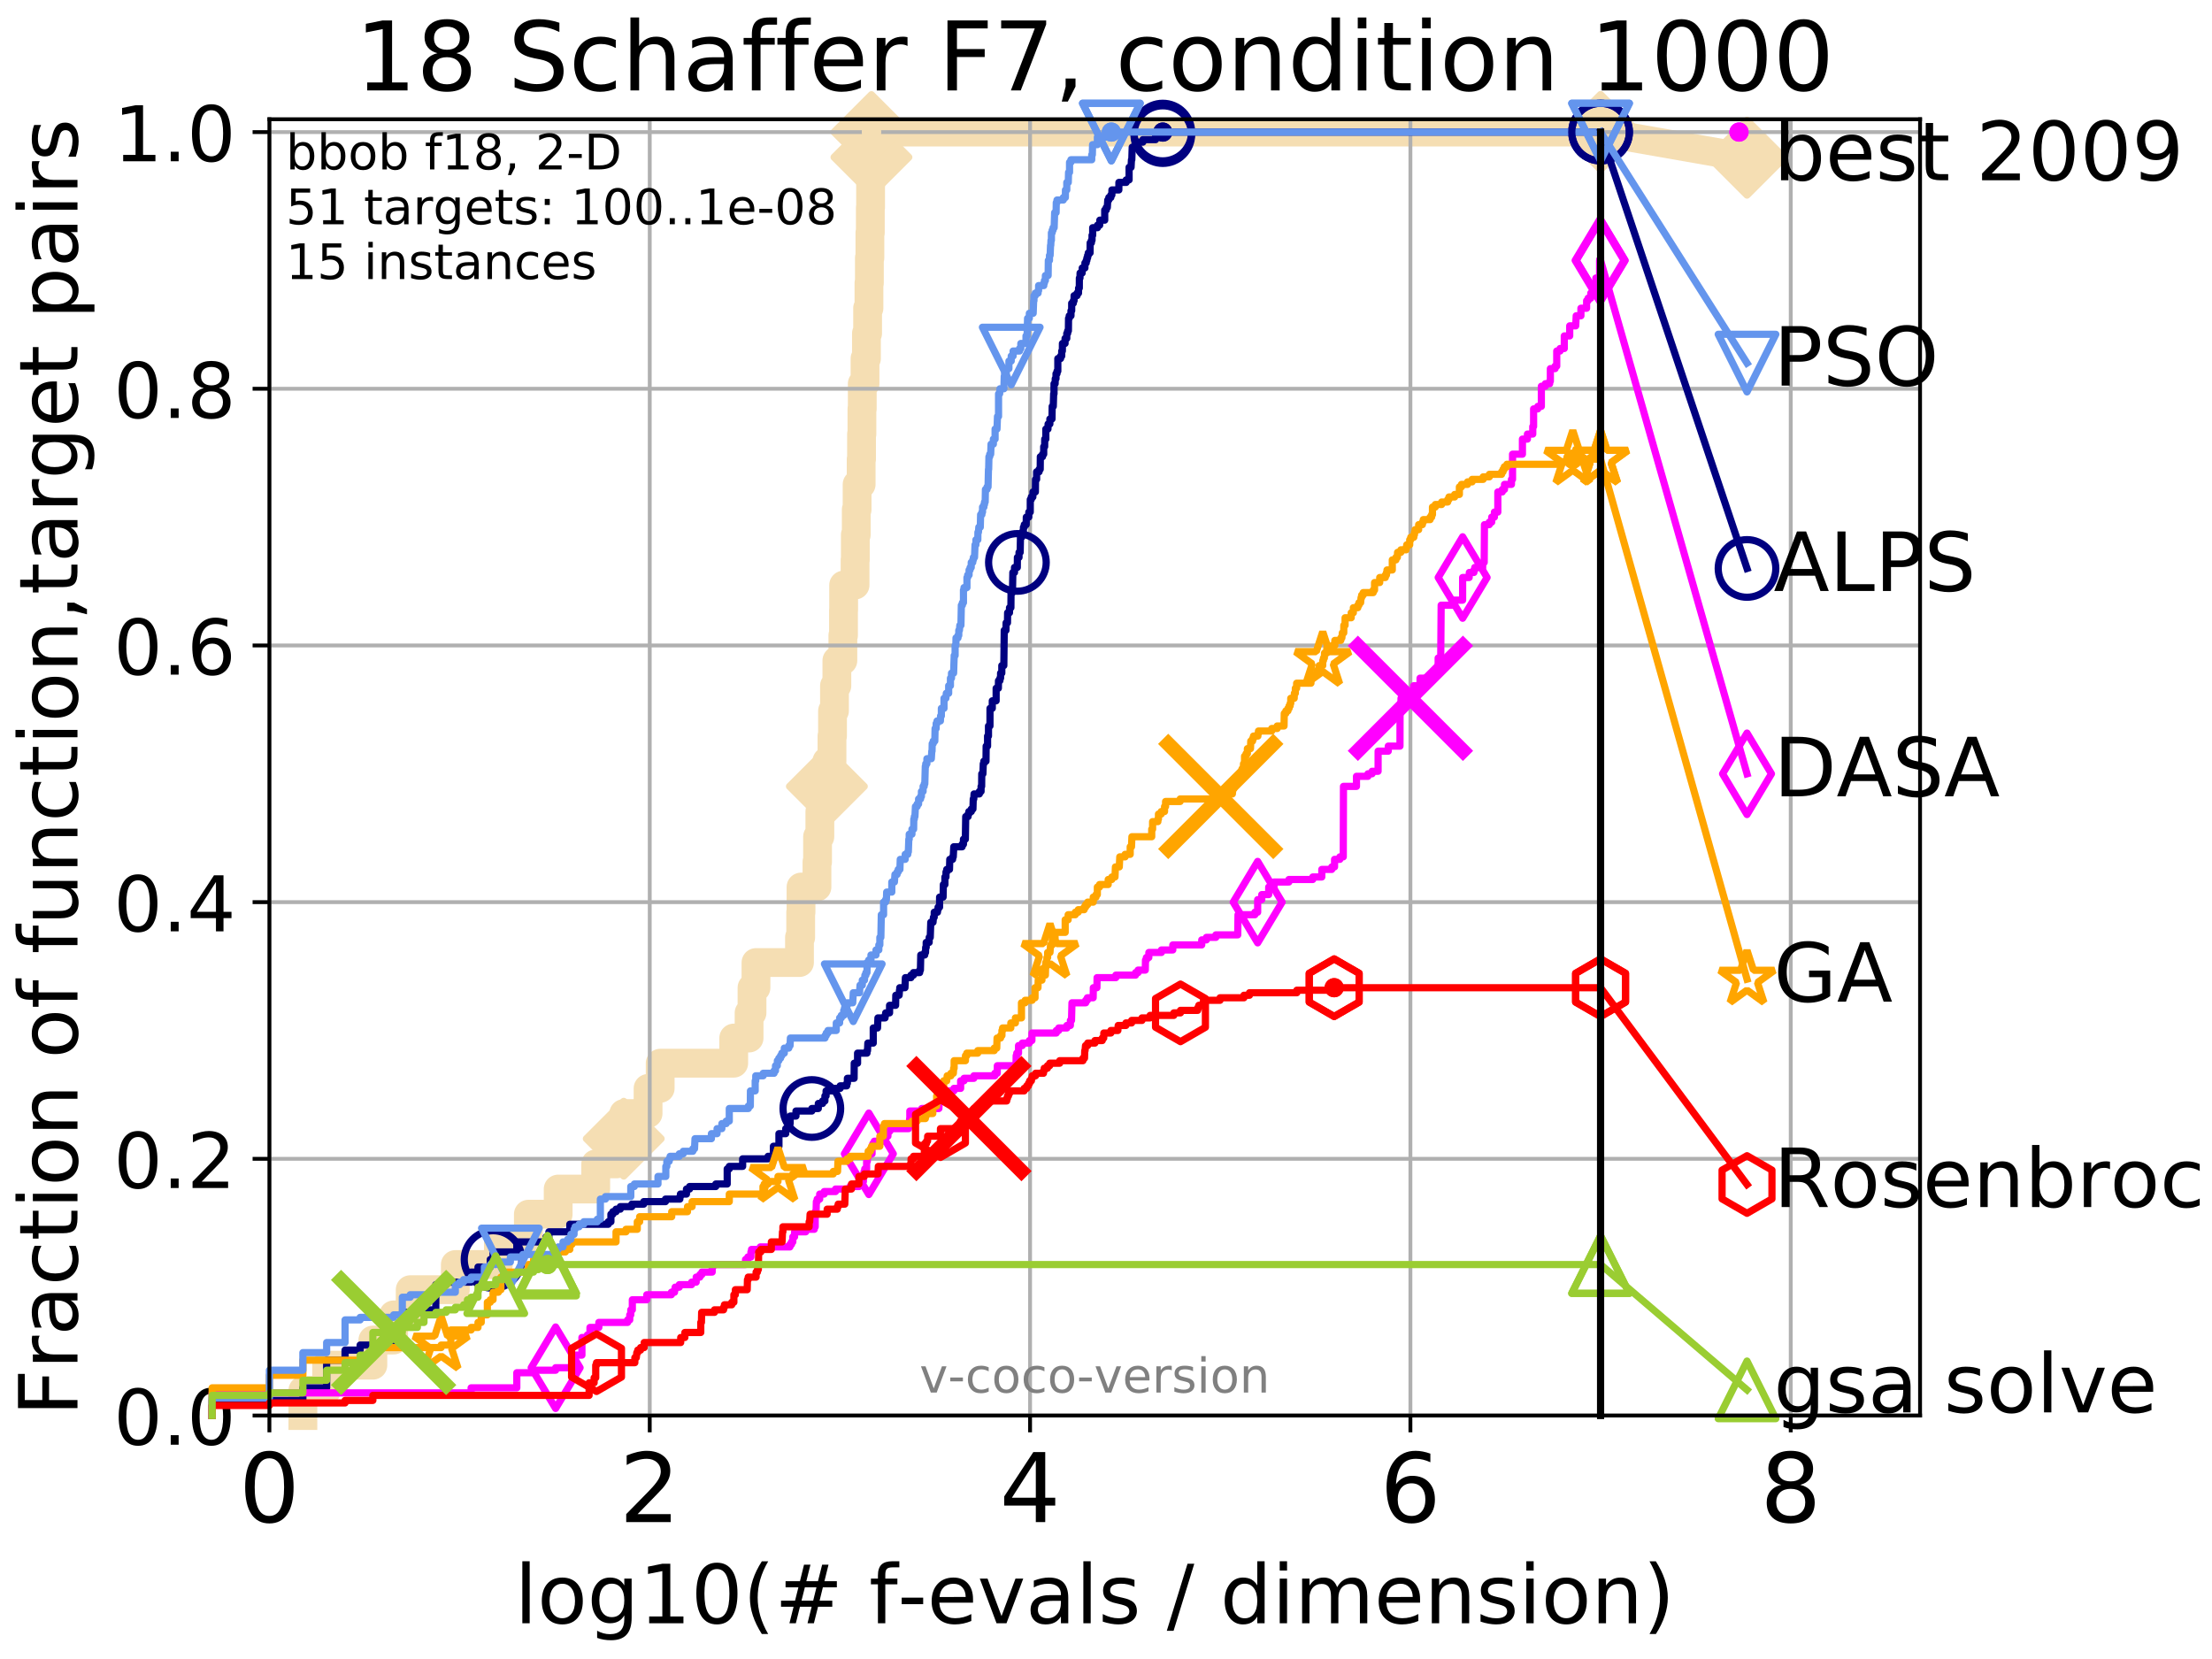 <?xml version="1.0" encoding="utf-8" standalone="no"?>
<!DOCTYPE svg PUBLIC "-//W3C//DTD SVG 1.1//EN"
  "http://www.w3.org/Graphics/SVG/1.1/DTD/svg11.dtd">
<!-- Created with matplotlib (http://matplotlib.org/) -->
<svg height="345.6pt" version="1.1" viewBox="0 0 460.8 345.6" width="460.8pt" xmlns="http://www.w3.org/2000/svg" xmlns:xlink="http://www.w3.org/1999/xlink">
 <defs>
  <style type="text/css">
*{stroke-linecap:butt;stroke-linejoin:round;}
  </style>
 </defs>
 <g id="figure_1">
  <g id="patch_1">
   <path d="M 0 345.6 
L 460.8 345.6 
L 460.8 0 
L 0 0 
z
" style="fill:#ffffff;"/>
  </g>
  <g id="axes_1">
   <g id="patch_2">
    <path d="M 56.12 294.88 
L 399.984 294.88 
L 399.984 24.84 
L 56.12 24.84 
z
" style="fill:#ffffff;"/>
   </g>
   <g id="line2d_1">
    <path d="M 63.096 294.88 
L 63.096 289.638 
L 68.046 289.638 
L 68.046 284.395 
L 77.674 284.395 
L 77.674 279.153 
L 81.997 279.153 
L 81.997 273.91 
L 85.45 273.91 
L 85.45 268.668 
L 94.853 268.668 
L 94.853 263.425 
L 103.822 263.425 
L 103.822 258.183 
L 110.066 258.183 
L 110.066 252.94 
L 116.277 252.94 
L 116.277 247.698 
L 124.101 247.698 
L 124.101 242.455 
L 128.461 242.455 
L 128.461 237.213 
L 129.937 237.213 
L 129.937 231.97 
L 135.004 231.97 
L 135.004 226.728 
L 137.53 226.728 
L 137.53 221.485 
L 152.849 221.485 
L 152.849 216.243 
L 156.048 216.243 
L 156.048 211 
L 156.657 211 
L 156.657 205.758 
L 157.485 205.758 
L 157.485 200.515 
L 166.547 200.515 
L 166.547 195.273 
L 166.798 195.273 
L 166.798 190.03 
L 166.867 190.03 
L 166.867 184.788 
L 170.189 184.788 
L 170.189 179.546 
L 170.313 179.546 
L 170.313 174.303 
L 170.791 174.303 
L 170.791 169.061 
L 171.171 169.061 
L 171.171 163.818 
L 172.252 163.818 
L 172.252 158.576 
L 173.316 158.576 
L 173.316 153.333 
L 173.429 153.333 
L 173.429 148.091 
L 173.838 148.091 
L 173.838 142.848 
L 174.336 142.848 
L 174.336 137.606 
L 175.584 137.606 
L 175.584 132.363 
L 175.716 132.363 
L 175.716 127.121 
L 175.749 127.121 
L 175.749 121.878 
L 178.125 121.878 
L 178.125 116.636 
L 178.182 116.636 
L 178.182 111.393 
L 178.374 111.393 
L 178.374 106.151 
L 178.55 106.151 
L 178.55 100.908 
L 179.395 100.908 
L 179.395 95.666 
L 179.474 95.666 
L 179.474 90.423 
L 179.554 90.423 
L 179.554 85.181 
L 179.626 85.181 
L 179.626 79.938 
L 180.2 79.938 
L 180.2 74.696 
L 180.496 74.696 
L 180.496 69.453 
L 180.738 69.453 
L 180.738 64.211 
L 181.018 64.211 
L 181.018 58.969 
L 181.109 58.969 
L 181.109 53.726 
L 181.217 53.726 
L 181.217 48.484 
L 181.306 48.484 
L 181.306 43.241 
L 181.36 43.241 
L 181.36 37.999 
L 181.478 37.999 
L 181.478 32.756 
L 181.537 32.756 
L 181.537 27.514 
L 333.43 27.514 
" style="fill:none;stroke:#f5deb3;stroke-linecap:square;stroke-width:6;"/>
   </g>
   <g id="line2d_2">
    <defs>
     <path d="M -0 7.778 
L 7.778 0 
L 0 -7.778 
L -7.778 -0 
z
" id="m6de4e7de1c" style="stroke:#f5deb3;stroke-linejoin:miter;stroke-width:1.5;"/>
    </defs>
    <g>
     <use style="fill:#f5deb3;stroke:#f5deb3;stroke-linejoin:miter;stroke-width:1.5;" x="129.937" xlink:href="#m6de4e7de1c" y="237.213"/>
     <use style="fill:#f5deb3;stroke:#f5deb3;stroke-linejoin:miter;stroke-width:1.5;" x="172.252" xlink:href="#m6de4e7de1c" y="163.818"/>
     <use style="fill:#f5deb3;stroke:#f5deb3;stroke-linejoin:miter;stroke-width:1.5;" x="181.537" xlink:href="#m6de4e7de1c" y="32.756"/>
     <use style="fill:#f5deb3;stroke:#f5deb3;stroke-linejoin:miter;stroke-width:1.5;" x="181.537" xlink:href="#m6de4e7de1c" y="27.514"/>
     <use style="fill:#f5deb3;stroke:#f5deb3;stroke-linejoin:miter;stroke-width:1.5;" x="333.43" xlink:href="#m6de4e7de1c" y="27.514"/>
    </g>
   </g>
   <g id="line2d_3">
    <path style="fill:none;stroke:#f5deb3;stroke-linecap:square;stroke-width:6;"/>
    <g/>
   </g>
   <g id="line2d_4">
    <path d="M 333.43 27.514 
L 363.934 32.861 
" style="fill:none;stroke:#f5deb3;stroke-linecap:square;stroke-width:6;"/>
    <g>
     <use style="fill:#f5deb3;stroke:#f5deb3;stroke-linejoin:miter;stroke-width:1.5;" x="333.43" xlink:href="#m6de4e7de1c" y="27.514"/>
     <use style="fill:#f5deb3;stroke:#f5deb3;stroke-linejoin:miter;stroke-width:1.5;" x="363.934" xlink:href="#m6de4e7de1c" y="32.861"/>
    </g>
   </g>
   <g id="matplotlib.axis_1">
    <g id="xtick_1">
     <g id="line2d_5">
      <path clip-path="url(#p1839cc363e)" d="M 56.12 294.88 
L 56.12 24.84 
" style="fill:none;stroke:#b0b0b0;stroke-linecap:square;stroke-width:0.8;"/>
     </g>
     <g id="line2d_6">
      <defs>
       <path d="M 0 0 
L 0 3.5 
" id="m72964a0a21" style="stroke:#000000;stroke-width:0.8;"/>
      </defs>
      <g>
       <use style="stroke:#000000;stroke-width:0.8;" x="56.12" xlink:href="#m72964a0a21" y="294.88"/>
      </g>
     </g>
     <g id="text_1">
      <!-- 0 -->
      <defs>
       <path d="M 31.781 66.406 
Q 24.172 66.406 20.328 58.906 
Q 16.5 51.422 16.5 36.375 
Q 16.5 21.391 20.328 13.891 
Q 24.172 6.391 31.781 6.391 
Q 39.453 6.391 43.281 13.891 
Q 47.125 21.391 47.125 36.375 
Q 47.125 51.422 43.281 58.906 
Q 39.453 66.406 31.781 66.406 
z
M 31.781 74.219 
Q 44.047 74.219 50.516 64.516 
Q 56.984 54.828 56.984 36.375 
Q 56.984 17.969 50.516 8.266 
Q 44.047 -1.422 31.781 -1.422 
Q 19.531 -1.422 13.062 8.266 
Q 6.594 17.969 6.594 36.375 
Q 6.594 54.828 13.062 64.516 
Q 19.531 74.219 31.781 74.219 
z
" id="DejaVuSans-30"/>
      </defs>
      <g transform="translate(49.758 317.077)scale(0.2 -0.2)">
       <use xlink:href="#DejaVuSans-30"/>
      </g>
     </g>
    </g>
    <g id="xtick_2">
     <g id="line2d_7">
      <path clip-path="url(#p1839cc363e)" d="M 135.351 294.88 
L 135.351 24.84 
" style="fill:none;stroke:#b0b0b0;stroke-linecap:square;stroke-width:0.8;"/>
     </g>
     <g id="line2d_8">
      <g>
       <use style="stroke:#000000;stroke-width:0.8;" x="135.351" xlink:href="#m72964a0a21" y="294.88"/>
      </g>
     </g>
     <g id="text_2">
      <!-- 2 -->
      <defs>
       <path d="M 19.188 8.297 
L 53.609 8.297 
L 53.609 0 
L 7.328 0 
L 7.328 8.297 
Q 12.938 14.109 22.625 23.891 
Q 32.328 33.688 34.812 36.531 
Q 39.547 41.844 41.422 45.531 
Q 43.312 49.219 43.312 52.781 
Q 43.312 58.594 39.234 62.25 
Q 35.156 65.922 28.609 65.922 
Q 23.969 65.922 18.812 64.312 
Q 13.672 62.703 7.812 59.422 
L 7.812 69.391 
Q 13.766 71.781 18.938 73 
Q 24.125 74.219 28.422 74.219 
Q 39.75 74.219 46.484 68.547 
Q 53.219 62.891 53.219 53.422 
Q 53.219 48.922 51.531 44.891 
Q 49.859 40.875 45.406 35.406 
Q 44.188 33.984 37.641 27.219 
Q 31.109 20.453 19.188 8.297 
z
" id="DejaVuSans-32"/>
      </defs>
      <g transform="translate(128.989 317.077)scale(0.2 -0.2)">
       <use xlink:href="#DejaVuSans-32"/>
      </g>
     </g>
    </g>
    <g id="xtick_3">
     <g id="line2d_9">
      <path clip-path="url(#p1839cc363e)" d="M 214.583 294.88 
L 214.583 24.84 
" style="fill:none;stroke:#b0b0b0;stroke-linecap:square;stroke-width:0.8;"/>
     </g>
     <g id="line2d_10">
      <g>
       <use style="stroke:#000000;stroke-width:0.8;" x="214.583" xlink:href="#m72964a0a21" y="294.88"/>
      </g>
     </g>
     <g id="text_3">
      <!-- 4 -->
      <defs>
       <path d="M 37.797 64.312 
L 12.891 25.391 
L 37.797 25.391 
z
M 35.203 72.906 
L 47.609 72.906 
L 47.609 25.391 
L 58.016 25.391 
L 58.016 17.188 
L 47.609 17.188 
L 47.609 0 
L 37.797 0 
L 37.797 17.188 
L 4.891 17.188 
L 4.891 26.703 
z
" id="DejaVuSans-34"/>
      </defs>
      <g transform="translate(208.22 317.077)scale(0.2 -0.2)">
       <use xlink:href="#DejaVuSans-34"/>
      </g>
     </g>
    </g>
    <g id="xtick_4">
     <g id="line2d_11">
      <path clip-path="url(#p1839cc363e)" d="M 293.814 294.88 
L 293.814 24.84 
" style="fill:none;stroke:#b0b0b0;stroke-linecap:square;stroke-width:0.8;"/>
     </g>
     <g id="line2d_12">
      <g>
       <use style="stroke:#000000;stroke-width:0.8;" x="293.814" xlink:href="#m72964a0a21" y="294.88"/>
      </g>
     </g>
     <g id="text_4">
      <!-- 6 -->
      <defs>
       <path d="M 33.016 40.375 
Q 26.375 40.375 22.484 35.828 
Q 18.609 31.297 18.609 23.391 
Q 18.609 15.531 22.484 10.953 
Q 26.375 6.391 33.016 6.391 
Q 39.656 6.391 43.531 10.953 
Q 47.406 15.531 47.406 23.391 
Q 47.406 31.297 43.531 35.828 
Q 39.656 40.375 33.016 40.375 
z
M 52.594 71.297 
L 52.594 62.312 
Q 48.875 64.062 45.094 64.984 
Q 41.312 65.922 37.594 65.922 
Q 27.828 65.922 22.672 59.328 
Q 17.531 52.734 16.797 39.406 
Q 19.672 43.656 24.016 45.922 
Q 28.375 48.188 33.594 48.188 
Q 44.578 48.188 50.953 41.516 
Q 57.328 34.859 57.328 23.391 
Q 57.328 12.156 50.688 5.359 
Q 44.047 -1.422 33.016 -1.422 
Q 20.359 -1.422 13.672 8.266 
Q 6.984 17.969 6.984 36.375 
Q 6.984 53.656 15.188 63.938 
Q 23.391 74.219 37.203 74.219 
Q 40.922 74.219 44.703 73.484 
Q 48.484 72.75 52.594 71.297 
z
" id="DejaVuSans-36"/>
      </defs>
      <g transform="translate(287.452 317.077)scale(0.2 -0.2)">
       <use xlink:href="#DejaVuSans-36"/>
      </g>
     </g>
    </g>
    <g id="xtick_5">
     <g id="line2d_13">
      <path clip-path="url(#p1839cc363e)" d="M 373.045 294.88 
L 373.045 24.84 
" style="fill:none;stroke:#b0b0b0;stroke-linecap:square;stroke-width:0.8;"/>
     </g>
     <g id="line2d_14">
      <g>
       <use style="stroke:#000000;stroke-width:0.8;" x="373.045" xlink:href="#m72964a0a21" y="294.88"/>
      </g>
     </g>
     <g id="text_5">
      <!-- 8 -->
      <defs>
       <path d="M 31.781 34.625 
Q 24.75 34.625 20.719 30.859 
Q 16.703 27.094 16.703 20.516 
Q 16.703 13.922 20.719 10.156 
Q 24.75 6.391 31.781 6.391 
Q 38.812 6.391 42.859 10.172 
Q 46.922 13.969 46.922 20.516 
Q 46.922 27.094 42.891 30.859 
Q 38.875 34.625 31.781 34.625 
z
M 21.922 38.812 
Q 15.578 40.375 12.031 44.719 
Q 8.5 49.078 8.5 55.328 
Q 8.5 64.062 14.719 69.141 
Q 20.953 74.219 31.781 74.219 
Q 42.672 74.219 48.875 69.141 
Q 55.078 64.062 55.078 55.328 
Q 55.078 49.078 51.531 44.719 
Q 48 40.375 41.703 38.812 
Q 48.828 37.156 52.797 32.312 
Q 56.781 27.484 56.781 20.516 
Q 56.781 9.906 50.312 4.234 
Q 43.844 -1.422 31.781 -1.422 
Q 19.734 -1.422 13.25 4.234 
Q 6.781 9.906 6.781 20.516 
Q 6.781 27.484 10.781 32.312 
Q 14.797 37.156 21.922 38.812 
z
M 18.312 54.391 
Q 18.312 48.734 21.844 45.562 
Q 25.391 42.391 31.781 42.391 
Q 38.141 42.391 41.719 45.562 
Q 45.312 48.734 45.312 54.391 
Q 45.312 60.062 41.719 63.234 
Q 38.141 66.406 31.781 66.406 
Q 25.391 66.406 21.844 63.234 
Q 18.312 60.062 18.312 54.391 
z
" id="DejaVuSans-38"/>
      </defs>
      <g transform="translate(366.683 317.077)scale(0.2 -0.2)">
       <use xlink:href="#DejaVuSans-38"/>
      </g>
     </g>
    </g>
    <g id="text_6">
     <!-- log10(# f-evals / dimension) -->
     <defs>
      <path d="M 9.422 75.984 
L 18.406 75.984 
L 18.406 0 
L 9.422 0 
z
" id="DejaVuSans-6c"/>
      <path d="M 30.609 48.391 
Q 23.391 48.391 19.188 42.75 
Q 14.984 37.109 14.984 27.297 
Q 14.984 17.484 19.156 11.844 
Q 23.344 6.203 30.609 6.203 
Q 37.797 6.203 41.984 11.859 
Q 46.188 17.531 46.188 27.297 
Q 46.188 37.016 41.984 42.703 
Q 37.797 48.391 30.609 48.391 
z
M 30.609 56 
Q 42.328 56 49.016 48.375 
Q 55.719 40.766 55.719 27.297 
Q 55.719 13.875 49.016 6.219 
Q 42.328 -1.422 30.609 -1.422 
Q 18.844 -1.422 12.172 6.219 
Q 5.516 13.875 5.516 27.297 
Q 5.516 40.766 12.172 48.375 
Q 18.844 56 30.609 56 
z
" id="DejaVuSans-6f"/>
      <path d="M 45.406 27.984 
Q 45.406 37.75 41.375 43.109 
Q 37.359 48.484 30.078 48.484 
Q 22.859 48.484 18.828 43.109 
Q 14.797 37.75 14.797 27.984 
Q 14.797 18.266 18.828 12.891 
Q 22.859 7.516 30.078 7.516 
Q 37.359 7.516 41.375 12.891 
Q 45.406 18.266 45.406 27.984 
z
M 54.391 6.781 
Q 54.391 -7.172 48.188 -13.984 
Q 42 -20.797 29.203 -20.797 
Q 24.469 -20.797 20.266 -20.094 
Q 16.062 -19.391 12.109 -17.922 
L 12.109 -9.188 
Q 16.062 -11.328 19.922 -12.344 
Q 23.781 -13.375 27.781 -13.375 
Q 36.625 -13.375 41.016 -8.766 
Q 45.406 -4.156 45.406 5.172 
L 45.406 9.625 
Q 42.625 4.781 38.281 2.391 
Q 33.938 0 27.875 0 
Q 17.828 0 11.672 7.656 
Q 5.516 15.328 5.516 27.984 
Q 5.516 40.672 11.672 48.328 
Q 17.828 56 27.875 56 
Q 33.938 56 38.281 53.609 
Q 42.625 51.219 45.406 46.391 
L 45.406 54.688 
L 54.391 54.688 
z
" id="DejaVuSans-67"/>
      <path d="M 12.406 8.297 
L 28.516 8.297 
L 28.516 63.922 
L 10.984 60.406 
L 10.984 69.391 
L 28.422 72.906 
L 38.281 72.906 
L 38.281 8.297 
L 54.391 8.297 
L 54.391 0 
L 12.406 0 
z
" id="DejaVuSans-31"/>
      <path d="M 31 75.875 
Q 24.469 64.656 21.281 53.656 
Q 18.109 42.672 18.109 31.391 
Q 18.109 20.125 21.312 9.062 
Q 24.516 -2 31 -13.188 
L 23.188 -13.188 
Q 15.875 -1.703 12.234 9.375 
Q 8.594 20.453 8.594 31.391 
Q 8.594 42.281 12.203 53.312 
Q 15.828 64.359 23.188 75.875 
z
" id="DejaVuSans-28"/>
      <path d="M 51.125 44 
L 36.922 44 
L 32.812 27.688 
L 47.125 27.688 
z
M 43.797 71.781 
L 38.719 51.516 
L 52.984 51.516 
L 58.109 71.781 
L 65.922 71.781 
L 60.891 51.516 
L 76.125 51.516 
L 76.125 44 
L 58.984 44 
L 54.984 27.688 
L 70.516 27.688 
L 70.516 20.219 
L 53.078 20.219 
L 48 0 
L 40.188 0 
L 45.219 20.219 
L 30.906 20.219 
L 25.875 0 
L 18.016 0 
L 23.094 20.219 
L 7.719 20.219 
L 7.719 27.688 
L 24.906 27.688 
L 29 44 
L 13.281 44 
L 13.281 51.516 
L 30.906 51.516 
L 35.891 71.781 
z
" id="DejaVuSans-23"/>
      <path id="DejaVuSans-20"/>
      <path d="M 37.109 75.984 
L 37.109 68.5 
L 28.516 68.5 
Q 23.688 68.5 21.797 66.547 
Q 19.922 64.594 19.922 59.516 
L 19.922 54.688 
L 34.719 54.688 
L 34.719 47.703 
L 19.922 47.703 
L 19.922 0 
L 10.891 0 
L 10.891 47.703 
L 2.297 47.703 
L 2.297 54.688 
L 10.891 54.688 
L 10.891 58.5 
Q 10.891 67.625 15.141 71.797 
Q 19.391 75.984 28.609 75.984 
z
" id="DejaVuSans-66"/>
      <path d="M 4.891 31.391 
L 31.203 31.391 
L 31.203 23.391 
L 4.891 23.391 
z
" id="DejaVuSans-2d"/>
      <path d="M 56.203 29.594 
L 56.203 25.203 
L 14.891 25.203 
Q 15.484 15.922 20.484 11.062 
Q 25.484 6.203 34.422 6.203 
Q 39.594 6.203 44.453 7.469 
Q 49.312 8.734 54.109 11.281 
L 54.109 2.781 
Q 49.266 0.734 44.188 -0.344 
Q 39.109 -1.422 33.891 -1.422 
Q 20.797 -1.422 13.156 6.188 
Q 5.516 13.812 5.516 26.812 
Q 5.516 40.234 12.766 48.109 
Q 20.016 56 32.328 56 
Q 43.359 56 49.781 48.891 
Q 56.203 41.797 56.203 29.594 
z
M 47.219 32.234 
Q 47.125 39.594 43.094 43.984 
Q 39.062 48.391 32.422 48.391 
Q 24.906 48.391 20.391 44.141 
Q 15.875 39.891 15.188 32.172 
z
" id="DejaVuSans-65"/>
      <path d="M 2.984 54.688 
L 12.5 54.688 
L 29.594 8.797 
L 46.688 54.688 
L 56.203 54.688 
L 35.688 0 
L 23.484 0 
z
" id="DejaVuSans-76"/>
      <path d="M 34.281 27.484 
Q 23.391 27.484 19.188 25 
Q 14.984 22.516 14.984 16.5 
Q 14.984 11.719 18.141 8.906 
Q 21.297 6.109 26.703 6.109 
Q 34.188 6.109 38.703 11.406 
Q 43.219 16.703 43.219 25.484 
L 43.219 27.484 
z
M 52.203 31.203 
L 52.203 0 
L 43.219 0 
L 43.219 8.297 
Q 40.141 3.328 35.547 0.953 
Q 30.953 -1.422 24.312 -1.422 
Q 15.922 -1.422 10.953 3.297 
Q 6 8.016 6 15.922 
Q 6 25.141 12.172 29.828 
Q 18.359 34.516 30.609 34.516 
L 43.219 34.516 
L 43.219 35.406 
Q 43.219 41.609 39.141 45 
Q 35.062 48.391 27.688 48.391 
Q 23 48.391 18.547 47.266 
Q 14.109 46.141 10.016 43.891 
L 10.016 52.203 
Q 14.938 54.109 19.578 55.047 
Q 24.219 56 28.609 56 
Q 40.484 56 46.344 49.844 
Q 52.203 43.703 52.203 31.203 
z
" id="DejaVuSans-61"/>
      <path d="M 44.281 53.078 
L 44.281 44.578 
Q 40.484 46.531 36.375 47.5 
Q 32.281 48.484 27.875 48.484 
Q 21.188 48.484 17.844 46.438 
Q 14.5 44.391 14.5 40.281 
Q 14.5 37.156 16.891 35.375 
Q 19.281 33.594 26.516 31.984 
L 29.594 31.297 
Q 39.156 29.25 43.188 25.516 
Q 47.219 21.781 47.219 15.094 
Q 47.219 7.469 41.188 3.016 
Q 35.156 -1.422 24.609 -1.422 
Q 20.219 -1.422 15.453 -0.562 
Q 10.688 0.297 5.422 2 
L 5.422 11.281 
Q 10.406 8.688 15.234 7.391 
Q 20.062 6.109 24.812 6.109 
Q 31.156 6.109 34.562 8.281 
Q 37.984 10.453 37.984 14.406 
Q 37.984 18.062 35.516 20.016 
Q 33.062 21.969 24.703 23.781 
L 21.578 24.516 
Q 13.234 26.266 9.516 29.906 
Q 5.812 33.547 5.812 39.891 
Q 5.812 47.609 11.281 51.797 
Q 16.75 56 26.812 56 
Q 31.781 56 36.172 55.266 
Q 40.578 54.547 44.281 53.078 
z
" id="DejaVuSans-73"/>
      <path d="M 25.391 72.906 
L 33.688 72.906 
L 8.297 -9.281 
L 0 -9.281 
z
" id="DejaVuSans-2f"/>
      <path d="M 45.406 46.391 
L 45.406 75.984 
L 54.391 75.984 
L 54.391 0 
L 45.406 0 
L 45.406 8.203 
Q 42.578 3.328 38.25 0.953 
Q 33.938 -1.422 27.875 -1.422 
Q 17.969 -1.422 11.734 6.484 
Q 5.516 14.406 5.516 27.297 
Q 5.516 40.188 11.734 48.094 
Q 17.969 56 27.875 56 
Q 33.938 56 38.25 53.625 
Q 42.578 51.266 45.406 46.391 
z
M 14.797 27.297 
Q 14.797 17.391 18.875 11.75 
Q 22.953 6.109 30.078 6.109 
Q 37.203 6.109 41.297 11.75 
Q 45.406 17.391 45.406 27.297 
Q 45.406 37.203 41.297 42.844 
Q 37.203 48.484 30.078 48.484 
Q 22.953 48.484 18.875 42.844 
Q 14.797 37.203 14.797 27.297 
z
" id="DejaVuSans-64"/>
      <path d="M 9.422 54.688 
L 18.406 54.688 
L 18.406 0 
L 9.422 0 
z
M 9.422 75.984 
L 18.406 75.984 
L 18.406 64.594 
L 9.422 64.594 
z
" id="DejaVuSans-69"/>
      <path d="M 52 44.188 
Q 55.375 50.25 60.062 53.125 
Q 64.75 56 71.094 56 
Q 79.641 56 84.281 50.016 
Q 88.922 44.047 88.922 33.016 
L 88.922 0 
L 79.891 0 
L 79.891 32.719 
Q 79.891 40.578 77.094 44.375 
Q 74.312 48.188 68.609 48.188 
Q 61.625 48.188 57.562 43.547 
Q 53.516 38.922 53.516 30.906 
L 53.516 0 
L 44.484 0 
L 44.484 32.719 
Q 44.484 40.625 41.703 44.406 
Q 38.922 48.188 33.109 48.188 
Q 26.219 48.188 22.156 43.531 
Q 18.109 38.875 18.109 30.906 
L 18.109 0 
L 9.078 0 
L 9.078 54.688 
L 18.109 54.688 
L 18.109 46.188 
Q 21.188 51.219 25.484 53.609 
Q 29.781 56 35.688 56 
Q 41.656 56 45.828 52.969 
Q 50 49.953 52 44.188 
z
" id="DejaVuSans-6d"/>
      <path d="M 54.891 33.016 
L 54.891 0 
L 45.906 0 
L 45.906 32.719 
Q 45.906 40.484 42.875 44.328 
Q 39.844 48.188 33.797 48.188 
Q 26.516 48.188 22.312 43.547 
Q 18.109 38.922 18.109 30.906 
L 18.109 0 
L 9.078 0 
L 9.078 54.688 
L 18.109 54.688 
L 18.109 46.188 
Q 21.344 51.125 25.703 53.562 
Q 30.078 56 35.797 56 
Q 45.219 56 50.047 50.172 
Q 54.891 44.344 54.891 33.016 
z
" id="DejaVuSans-6e"/>
      <path d="M 8.016 75.875 
L 15.828 75.875 
Q 23.141 64.359 26.781 53.312 
Q 30.422 42.281 30.422 31.391 
Q 30.422 20.453 26.781 9.375 
Q 23.141 -1.703 15.828 -13.188 
L 8.016 -13.188 
Q 14.5 -2 17.703 9.062 
Q 20.906 20.125 20.906 31.391 
Q 20.906 42.672 17.703 53.656 
Q 14.5 64.656 8.016 75.875 
z
" id="DejaVuSans-29"/>
     </defs>
     <g transform="translate(107.211 338.154)scale(0.17 -0.17)">
      <use xlink:href="#DejaVuSans-6c"/>
      <use x="27.783" xlink:href="#DejaVuSans-6f"/>
      <use x="88.965" xlink:href="#DejaVuSans-67"/>
      <use x="152.441" xlink:href="#DejaVuSans-31"/>
      <use x="216.064" xlink:href="#DejaVuSans-30"/>
      <use x="279.688" xlink:href="#DejaVuSans-28"/>
      <use x="318.701" xlink:href="#DejaVuSans-23"/>
      <use x="402.49" xlink:href="#DejaVuSans-20"/>
      <use x="434.277" xlink:href="#DejaVuSans-66"/>
      <use x="469.404" xlink:href="#DejaVuSans-2d"/>
      <use x="505.488" xlink:href="#DejaVuSans-65"/>
      <use x="567.012" xlink:href="#DejaVuSans-76"/>
      <use x="626.191" xlink:href="#DejaVuSans-61"/>
      <use x="687.471" xlink:href="#DejaVuSans-6c"/>
      <use x="715.254" xlink:href="#DejaVuSans-73"/>
      <use x="767.354" xlink:href="#DejaVuSans-20"/>
      <use x="799.141" xlink:href="#DejaVuSans-2f"/>
      <use x="832.832" xlink:href="#DejaVuSans-20"/>
      <use x="864.619" xlink:href="#DejaVuSans-64"/>
      <use x="928.096" xlink:href="#DejaVuSans-69"/>
      <use x="955.879" xlink:href="#DejaVuSans-6d"/>
      <use x="1053.291" xlink:href="#DejaVuSans-65"/>
      <use x="1114.814" xlink:href="#DejaVuSans-6e"/>
      <use x="1178.193" xlink:href="#DejaVuSans-73"/>
      <use x="1230.293" xlink:href="#DejaVuSans-69"/>
      <use x="1258.076" xlink:href="#DejaVuSans-6f"/>
      <use x="1319.258" xlink:href="#DejaVuSans-6e"/>
      <use x="1382.637" xlink:href="#DejaVuSans-29"/>
     </g>
    </g>
   </g>
   <g id="matplotlib.axis_2">
    <g id="ytick_1">
     <g id="line2d_15">
      <path clip-path="url(#p1839cc363e)" d="M 56.12 294.88 
L 399.984 294.88 
" style="fill:none;stroke:#b0b0b0;stroke-linecap:square;stroke-width:0.8;"/>
     </g>
     <g id="line2d_16">
      <defs>
       <path d="M 0 0 
L -3.5 0 
" id="m44a3ea2abb" style="stroke:#000000;stroke-width:0.8;"/>
      </defs>
      <g>
       <use style="stroke:#000000;stroke-width:0.8;" x="56.12" xlink:href="#m44a3ea2abb" y="294.88"/>
      </g>
     </g>
     <g id="text_7">
      <!-- 0.0 -->
      <defs>
       <path d="M 10.688 12.406 
L 21 12.406 
L 21 0 
L 10.688 0 
z
" id="DejaVuSans-2e"/>
      </defs>
      <g transform="translate(23.675 300.959)scale(0.16 -0.16)">
       <use xlink:href="#DejaVuSans-30"/>
       <use x="63.623" xlink:href="#DejaVuSans-2e"/>
       <use x="95.41" xlink:href="#DejaVuSans-30"/>
      </g>
     </g>
    </g>
    <g id="ytick_2">
     <g id="line2d_17">
      <path clip-path="url(#p1839cc363e)" d="M 56.12 241.407 
L 399.984 241.407 
" style="fill:none;stroke:#b0b0b0;stroke-linecap:square;stroke-width:0.8;"/>
     </g>
     <g id="line2d_18">
      <g>
       <use style="stroke:#000000;stroke-width:0.8;" x="56.12" xlink:href="#m44a3ea2abb" y="241.407"/>
      </g>
     </g>
     <g id="text_8">
      <!-- 0.2 -->
      <g transform="translate(23.675 247.485)scale(0.16 -0.16)">
       <use xlink:href="#DejaVuSans-30"/>
       <use x="63.623" xlink:href="#DejaVuSans-2e"/>
       <use x="95.41" xlink:href="#DejaVuSans-32"/>
      </g>
     </g>
    </g>
    <g id="ytick_3">
     <g id="line2d_19">
      <path clip-path="url(#p1839cc363e)" d="M 56.12 187.933 
L 399.984 187.933 
" style="fill:none;stroke:#b0b0b0;stroke-linecap:square;stroke-width:0.8;"/>
     </g>
     <g id="line2d_20">
      <g>
       <use style="stroke:#000000;stroke-width:0.8;" x="56.12" xlink:href="#m44a3ea2abb" y="187.933"/>
      </g>
     </g>
     <g id="text_9">
      <!-- 0.4 -->
      <g transform="translate(23.675 194.012)scale(0.16 -0.16)">
       <use xlink:href="#DejaVuSans-30"/>
       <use x="63.623" xlink:href="#DejaVuSans-2e"/>
       <use x="95.41" xlink:href="#DejaVuSans-34"/>
      </g>
     </g>
    </g>
    <g id="ytick_4">
     <g id="line2d_21">
      <path clip-path="url(#p1839cc363e)" d="M 56.12 134.46 
L 399.984 134.46 
" style="fill:none;stroke:#b0b0b0;stroke-linecap:square;stroke-width:0.8;"/>
     </g>
     <g id="line2d_22">
      <g>
       <use style="stroke:#000000;stroke-width:0.8;" x="56.12" xlink:href="#m44a3ea2abb" y="134.46"/>
      </g>
     </g>
     <g id="text_10">
      <!-- 0.6 -->
      <g transform="translate(23.675 140.539)scale(0.16 -0.16)">
       <use xlink:href="#DejaVuSans-30"/>
       <use x="63.623" xlink:href="#DejaVuSans-2e"/>
       <use x="95.41" xlink:href="#DejaVuSans-36"/>
      </g>
     </g>
    </g>
    <g id="ytick_5">
     <g id="line2d_23">
      <path clip-path="url(#p1839cc363e)" d="M 56.12 80.987 
L 399.984 80.987 
" style="fill:none;stroke:#b0b0b0;stroke-linecap:square;stroke-width:0.8;"/>
     </g>
     <g id="line2d_24">
      <g>
       <use style="stroke:#000000;stroke-width:0.8;" x="56.12" xlink:href="#m44a3ea2abb" y="80.987"/>
      </g>
     </g>
     <g id="text_11">
      <!-- 0.8 -->
      <g transform="translate(23.675 87.066)scale(0.16 -0.16)">
       <use xlink:href="#DejaVuSans-30"/>
       <use x="63.623" xlink:href="#DejaVuSans-2e"/>
       <use x="95.41" xlink:href="#DejaVuSans-38"/>
      </g>
     </g>
    </g>
    <g id="ytick_6">
     <g id="line2d_25">
      <path clip-path="url(#p1839cc363e)" d="M 56.12 27.514 
L 399.984 27.514 
" style="fill:none;stroke:#b0b0b0;stroke-linecap:square;stroke-width:0.8;"/>
     </g>
     <g id="line2d_26">
      <g>
       <use style="stroke:#000000;stroke-width:0.8;" x="56.12" xlink:href="#m44a3ea2abb" y="27.514"/>
      </g>
     </g>
     <g id="text_12">
      <!-- 1.0 -->
      <g transform="translate(23.675 33.592)scale(0.16 -0.16)">
       <use xlink:href="#DejaVuSans-31"/>
       <use x="63.623" xlink:href="#DejaVuSans-2e"/>
       <use x="95.41" xlink:href="#DejaVuSans-30"/>
      </g>
     </g>
    </g>
    <g id="text_13">
     <!-- Fraction of function,target pairs -->
     <defs>
      <path d="M 9.812 72.906 
L 51.703 72.906 
L 51.703 64.594 
L 19.672 64.594 
L 19.672 43.109 
L 48.578 43.109 
L 48.578 34.812 
L 19.672 34.812 
L 19.672 0 
L 9.812 0 
z
" id="DejaVuSans-46"/>
      <path d="M 41.109 46.297 
Q 39.594 47.172 37.812 47.578 
Q 36.031 48 33.891 48 
Q 26.266 48 22.188 43.047 
Q 18.109 38.094 18.109 28.812 
L 18.109 0 
L 9.078 0 
L 9.078 54.688 
L 18.109 54.688 
L 18.109 46.188 
Q 20.953 51.172 25.484 53.578 
Q 30.031 56 36.531 56 
Q 37.453 56 38.578 55.875 
Q 39.703 55.766 41.062 55.516 
z
" id="DejaVuSans-72"/>
      <path d="M 48.781 52.594 
L 48.781 44.188 
Q 44.969 46.297 41.141 47.344 
Q 37.312 48.391 33.406 48.391 
Q 24.656 48.391 19.812 42.844 
Q 14.984 37.312 14.984 27.297 
Q 14.984 17.281 19.812 11.734 
Q 24.656 6.203 33.406 6.203 
Q 37.312 6.203 41.141 7.25 
Q 44.969 8.297 48.781 10.406 
L 48.781 2.094 
Q 45.016 0.344 40.984 -0.531 
Q 36.969 -1.422 32.422 -1.422 
Q 20.062 -1.422 12.781 6.344 
Q 5.516 14.109 5.516 27.297 
Q 5.516 40.672 12.859 48.328 
Q 20.219 56 33.016 56 
Q 37.156 56 41.109 55.141 
Q 45.062 54.297 48.781 52.594 
z
" id="DejaVuSans-63"/>
      <path d="M 18.312 70.219 
L 18.312 54.688 
L 36.812 54.688 
L 36.812 47.703 
L 18.312 47.703 
L 18.312 18.016 
Q 18.312 11.328 20.141 9.422 
Q 21.969 7.516 27.594 7.516 
L 36.812 7.516 
L 36.812 0 
L 27.594 0 
Q 17.188 0 13.234 3.875 
Q 9.281 7.766 9.281 18.016 
L 9.281 47.703 
L 2.688 47.703 
L 2.688 54.688 
L 9.281 54.688 
L 9.281 70.219 
z
" id="DejaVuSans-74"/>
      <path d="M 8.5 21.578 
L 8.5 54.688 
L 17.484 54.688 
L 17.484 21.922 
Q 17.484 14.156 20.5 10.266 
Q 23.531 6.391 29.594 6.391 
Q 36.859 6.391 41.078 11.031 
Q 45.312 15.672 45.312 23.688 
L 45.312 54.688 
L 54.297 54.688 
L 54.297 0 
L 45.312 0 
L 45.312 8.406 
Q 42.047 3.422 37.719 1 
Q 33.406 -1.422 27.688 -1.422 
Q 18.266 -1.422 13.375 4.438 
Q 8.5 10.297 8.5 21.578 
z
M 31.109 56 
z
" id="DejaVuSans-75"/>
      <path d="M 11.719 12.406 
L 22.016 12.406 
L 22.016 4 
L 14.016 -11.625 
L 7.719 -11.625 
L 11.719 4 
z
" id="DejaVuSans-2c"/>
      <path d="M 18.109 8.203 
L 18.109 -20.797 
L 9.078 -20.797 
L 9.078 54.688 
L 18.109 54.688 
L 18.109 46.391 
Q 20.953 51.266 25.266 53.625 
Q 29.594 56 35.594 56 
Q 45.562 56 51.781 48.094 
Q 58.016 40.188 58.016 27.297 
Q 58.016 14.406 51.781 6.484 
Q 45.562 -1.422 35.594 -1.422 
Q 29.594 -1.422 25.266 0.953 
Q 20.953 3.328 18.109 8.203 
z
M 48.688 27.297 
Q 48.688 37.203 44.609 42.844 
Q 40.531 48.484 33.406 48.484 
Q 26.266 48.484 22.188 42.844 
Q 18.109 37.203 18.109 27.297 
Q 18.109 17.391 22.188 11.75 
Q 26.266 6.109 33.406 6.109 
Q 40.531 6.109 44.609 11.75 
Q 48.688 17.391 48.688 27.297 
z
" id="DejaVuSans-70"/>
     </defs>
     <g transform="translate(16.14 294.999)rotate(-90)scale(0.17 -0.17)">
      <use xlink:href="#DejaVuSans-46"/>
      <use x="57.41" xlink:href="#DejaVuSans-72"/>
      <use x="98.523" xlink:href="#DejaVuSans-61"/>
      <use x="159.803" xlink:href="#DejaVuSans-63"/>
      <use x="214.783" xlink:href="#DejaVuSans-74"/>
      <use x="253.992" xlink:href="#DejaVuSans-69"/>
      <use x="281.775" xlink:href="#DejaVuSans-6f"/>
      <use x="342.957" xlink:href="#DejaVuSans-6e"/>
      <use x="406.336" xlink:href="#DejaVuSans-20"/>
      <use x="438.123" xlink:href="#DejaVuSans-6f"/>
      <use x="499.305" xlink:href="#DejaVuSans-66"/>
      <use x="534.51" xlink:href="#DejaVuSans-20"/>
      <use x="566.297" xlink:href="#DejaVuSans-66"/>
      <use x="601.502" xlink:href="#DejaVuSans-75"/>
      <use x="664.881" xlink:href="#DejaVuSans-6e"/>
      <use x="728.26" xlink:href="#DejaVuSans-63"/>
      <use x="783.24" xlink:href="#DejaVuSans-74"/>
      <use x="822.449" xlink:href="#DejaVuSans-69"/>
      <use x="850.232" xlink:href="#DejaVuSans-6f"/>
      <use x="911.414" xlink:href="#DejaVuSans-6e"/>
      <use x="974.793" xlink:href="#DejaVuSans-2c"/>
      <use x="1006.58" xlink:href="#DejaVuSans-74"/>
      <use x="1045.789" xlink:href="#DejaVuSans-61"/>
      <use x="1107.068" xlink:href="#DejaVuSans-72"/>
      <use x="1148.166" xlink:href="#DejaVuSans-67"/>
      <use x="1211.643" xlink:href="#DejaVuSans-65"/>
      <use x="1273.166" xlink:href="#DejaVuSans-74"/>
      <use x="1312.375" xlink:href="#DejaVuSans-20"/>
      <use x="1344.162" xlink:href="#DejaVuSans-70"/>
      <use x="1407.639" xlink:href="#DejaVuSans-61"/>
      <use x="1468.918" xlink:href="#DejaVuSans-69"/>
      <use x="1496.701" xlink:href="#DejaVuSans-72"/>
      <use x="1537.814" xlink:href="#DejaVuSans-73"/>
     </g>
    </g>
   </g>
   <g id="line2d_27">
    <defs>
     <path d="M 0 1.5 
C 0.398 1.5 0.779 1.342 1.061 1.061 
C 1.342 0.779 1.5 0.398 1.5 0 
C 1.5 -0.398 1.342 -0.779 1.061 -1.061 
C 0.779 -1.342 0.398 -1.5 0 -1.5 
C -0.398 -1.5 -0.779 -1.342 -1.061 -1.061 
C -1.342 -0.779 -1.5 -0.398 -1.5 0 
C -1.5 0.398 -1.342 0.779 -1.061 1.061 
C -0.779 1.342 -0.398 1.5 0 1.5 
z
" id="m11f6e713be" style="stroke:#f5deb3;"/>
    </defs>
    <g>
     <use style="fill:#f5deb3;stroke:#f5deb3;" x="181.537" xlink:href="#m11f6e713be" y="27.514"/>
     <use style="fill:#f5deb3;stroke:#f5deb3;" x="181.537" xlink:href="#m11f6e713be" y="27.514"/>
    </g>
   </g>
   <g id="line2d_28">
    <defs>
     <path d="M 0 1.5 
C 0.398 1.5 0.779 1.342 1.061 1.061 
C 1.342 0.779 1.5 0.398 1.5 0 
C 1.5 -0.398 1.342 -0.779 1.061 -1.061 
C 0.779 -1.342 0.398 -1.5 0 -1.5 
C -0.398 -1.5 -0.779 -1.342 -1.061 -1.061 
C -1.342 -0.779 -1.5 -0.398 -1.5 0 
C -1.5 0.398 -1.342 0.779 -1.061 1.061 
C -0.779 1.342 -0.398 1.5 0 1.5 
z
" id="m9991b75aef" style="stroke:#000080;"/>
    </defs>
    <g>
     <use style="fill:#000080;stroke:#000080;" x="242.229" xlink:href="#m9991b75aef" y="27.514"/>
     <use style="fill:#000080;stroke:#000080;" x="242.229" xlink:href="#m9991b75aef" y="27.514"/>
    </g>
   </g>
   <g id="line2d_29">
    <path d="M 44.194 294.88 
L 44.194 291.735 
L 63.096 291.735 
L 63.096 289.113 
L 68.046 289.113 
L 68.046 283.347 
L 71.885 283.347 
L 71.885 281.25 
L 75.021 281.25 
L 75.021 280.201 
L 81.997 280.201 
L 81.997 276.531 
L 83.81 276.531 
L 83.81 273.386 
L 88.324 273.386 
L 88.324 272.862 
L 90.786 272.862 
L 90.786 267.619 
L 92.94 267.619 
L 92.94 267.095 
L 98.14 267.095 
L 98.14 264.998 
L 99.575 264.998 
L 99.575 263.949 
L 102.128 263.949 
L 102.128 262.377 
L 102.712 262.377 
L 102.712 260.804 
L 107.661 260.804 
L 107.661 258.707 
L 113.755 258.707 
L 113.755 257.658 
L 114.348 257.658 
L 114.348 256.61 
L 118.704 256.61 
L 118.704 255.037 
L 126.705 255.037 
L 126.705 254.513 
L 127.265 254.513 
L 127.265 252.94 
L 127.673 252.94 
L 127.673 252.416 
L 128.332 252.416 
L 128.332 251.892 
L 129.215 251.892 
L 129.215 251.367 
L 131.619 251.367 
L 131.619 250.843 
L 134.103 250.843 
L 134.103 250.319 
L 138.631 250.319 
L 138.631 249.795 
L 141.625 249.795 
L 141.625 249.27 
L 141.744 249.27 
L 141.744 248.746 
L 143.002 248.746 
L 143.002 247.698 
L 143.651 247.698 
L 143.651 247.173 
L 149.111 247.173 
L 149.111 246.649 
L 151.49 246.649 
L 151.49 243.504 
L 151.923 243.504 
L 151.923 242.979 
L 154.706 242.979 
L 154.706 241.407 
L 160.001 241.407 
L 160.001 240.882 
L 161.114 240.882 
L 161.114 238.785 
L 162.267 238.785 
L 162.267 236.164 
L 163.683 236.164 
L 163.683 235.116 
L 164.302 235.116 
L 164.302 234.067 
L 164.603 234.067 
L 164.603 232.495 
L 165.816 232.495 
L 165.816 231.446 
L 169.123 231.446 
L 169.123 230.922 
L 170.47 230.922 
L 170.47 229.873 
L 171.363 229.873 
L 171.363 229.349 
L 171.844 229.349 
L 171.844 228.301 
L 172.09 228.301 
L 172.09 227.252 
L 173.457 227.252 
L 173.457 226.728 
L 175.019 226.728 
L 175.019 226.204 
L 176.386 226.204 
L 176.386 225.679 
L 176.528 225.679 
L 176.528 224.631 
L 177.924 224.631 
L 177.953 221.485 
L 178.647 221.485 
L 178.647 219.388 
L 180.608 219.388 
L 180.608 218.864 
L 180.719 218.864 
L 180.787 217.291 
L 181.914 217.291 
L 181.914 214.146 
L 182.804 214.146 
L 182.891 212.049 
L 184.372 212.049 
L 184.372 211.525 
L 184.501 211.525 
L 184.501 211 
L 185.312 211 
L 185.312 209.428 
L 186.571 209.428 
L 186.611 207.331 
L 187.305 207.331 
L 187.38 206.282 
L 187.434 206.282 
L 187.434 205.758 
L 188.517 205.758 
L 188.61 203.661 
L 189.769 203.661 
L 189.769 203.137 
L 190.289 203.137 
L 190.289 202.612 
L 191.581 202.612 
L 191.581 202.088 
L 191.741 202.088 
L 191.812 198.943 
L 192.635 198.943 
L 192.635 198.418 
L 192.804 198.418 
L 192.834 197.37 
L 192.944 197.37 
L 192.944 196.321 
L 193.562 196.321 
L 193.568 195.273 
L 193.788 195.273 
L 193.897 192.127 
L 194.366 192.127 
L 194.452 191.079 
L 194.615 191.079 
L 194.615 190.03 
L 195.291 190.03 
L 195.291 189.506 
L 195.417 189.506 
L 195.417 188.982 
L 195.728 188.982 
L 195.734 186.885 
L 196.464 186.885 
L 196.518 184.264 
L 196.842 184.264 
L 196.842 182.691 
L 197.067 182.691 
L 197.067 181.642 
L 197.219 181.642 
L 197.219 181.118 
L 197.797 181.118 
L 197.854 179.021 
L 198.444 179.021 
L 198.444 178.497 
L 198.582 178.497 
L 198.688 176.4 
L 200.428 176.4 
L 200.428 175.876 
L 200.704 175.876 
L 200.704 174.827 
L 201.102 174.827 
L 201.178 170.109 
L 201.666 170.109 
L 201.666 169.585 
L 201.829 169.585 
L 201.829 169.061 
L 202.338 169.061 
L 202.338 168.536 
L 202.68 168.536 
L 202.745 166.439 
L 202.856 166.439 
L 202.912 165.391 
L 204.019 165.391 
L 204.019 164.867 
L 204.375 164.867 
L 204.375 163.818 
L 204.493 163.818 
L 204.518 161.197 
L 204.757 161.197 
L 204.834 159.1 
L 204.952 159.1 
L 204.952 158.576 
L 205.401 158.576 
L 205.435 155.43 
L 205.729 155.43 
L 205.729 153.333 
L 205.918 153.333 
L 205.921 151.236 
L 206.227 151.236 
L 206.236 147.566 
L 206.712 147.566 
L 206.712 145.994 
L 207.511 145.994 
L 207.517 143.372 
L 207.979 143.372 
L 208.004 141.8 
L 208.299 141.8 
L 208.299 141.275 
L 208.439 141.275 
L 208.439 140.227 
L 208.694 140.227 
L 208.694 138.654 
L 209.115 138.654 
L 209.201 131.315 
L 209.557 131.315 
L 209.589 129.742 
L 209.877 129.742 
L 209.905 127.645 
L 210.295 127.645 
L 210.295 126.596 
L 210.589 126.596 
L 210.619 123.451 
L 210.916 123.451 
L 210.994 119.257 
L 211.34 119.257 
L 211.34 118.209 
L 211.921 118.209 
L 211.944 116.112 
L 212.282 116.112 
L 212.282 115.063 
L 212.52 115.063 
L 212.582 111.918 
L 212.834 111.918 
L 212.897 110.869 
L 213.165 110.869 
L 213.205 109.821 
L 213.378 109.821 
L 213.378 109.296 
L 213.772 109.296 
L 213.799 107.724 
L 214.318 107.724 
L 214.318 106.675 
L 214.62 106.675 
L 214.628 104.054 
L 214.835 104.054 
L 214.835 103.53 
L 215.163 103.53 
L 215.186 102.481 
L 215.689 102.481 
L 215.715 99.86 
L 215.945 99.86 
L 215.946 98.287 
L 216.458 98.287 
L 216.458 97.763 
L 216.695 97.763 
L 216.72 95.142 
L 217.176 95.142 
L 217.176 94.617 
L 217.422 94.617 
L 217.422 93.045 
L 217.622 93.045 
L 217.636 91.472 
L 217.866 91.472 
L 217.866 89.375 
L 218.311 89.375 
L 218.336 88.326 
L 218.706 88.326 
L 218.706 87.278 
L 219.151 87.278 
L 219.189 84.657 
L 219.417 84.657 
L 219.495 82.035 
L 219.572 82.035 
L 219.572 79.938 
L 219.803 79.938 
L 219.827 78.89 
L 219.986 78.89 
L 219.986 77.841 
L 220.196 77.841 
L 220.196 77.317 
L 220.364 77.317 
L 220.364 74.696 
L 220.935 74.696 
L 220.935 74.172 
L 221.176 74.172 
L 221.176 73.123 
L 221.31 73.123 
L 221.323 71.55 
L 221.873 71.55 
L 221.873 70.502 
L 222.228 70.502 
L 222.228 69.453 
L 222.408 69.453 
L 222.408 68.929 
L 222.565 68.929 
L 222.598 66.308 
L 222.741 66.308 
L 222.741 65.784 
L 223.104 65.784 
L 223.104 64.735 
L 223.252 64.735 
L 223.252 63.163 
L 223.597 63.163 
L 223.597 62.638 
L 223.751 62.638 
L 223.751 61.59 
L 224.364 61.59 
L 224.364 61.066 
L 224.672 61.066 
L 224.689 60.017 
L 224.838 60.017 
L 224.852 57.92 
L 224.979 57.92 
L 225.001 56.872 
L 225.434 56.872 
L 225.448 55.823 
L 226.006 55.823 
L 226.009 54.775 
L 226.277 54.775 
L 226.277 54.25 
L 226.42 54.25 
L 226.42 53.726 
L 226.569 53.726 
L 226.569 53.202 
L 226.709 53.202 
L 226.709 52.678 
L 227.081 52.678 
L 227.1 50.581 
L 227.358 50.581 
L 227.358 50.056 
L 227.492 50.056 
L 227.492 49.008 
L 227.625 49.008 
L 227.627 47.435 
L 228.624 47.435 
L 228.624 46.911 
L 229.086 46.911 
L 229.112 45.862 
L 230.133 45.862 
L 230.133 43.765 
L 230.443 43.765 
L 230.443 43.241 
L 230.669 43.241 
L 230.769 41.668 
L 230.986 41.668 
L 230.986 41.144 
L 231.408 41.144 
L 231.408 40.62 
L 231.625 40.62 
L 231.632 39.571 
L 233.076 39.571 
L 233.086 37.999 
L 234.606 37.999 
L 234.606 37.474 
L 235.211 37.474 
L 235.211 34.853 
L 235.621 34.853 
L 235.701 33.28 
L 235.774 33.28 
L 235.859 30.659 
L 236.484 30.659 
L 236.484 29.611 
L 238.08 29.611 
L 238.08 29.086 
L 240.732 29.086 
L 240.732 28.038 
L 242.229 28.038 
L 242.229 27.514 
L 333.43 27.514 
L 333.43 27.514 
" style="fill:none;stroke:#000080;stroke-linecap:square;stroke-width:1.5;"/>
   </g>
   <g id="line2d_30">
    <defs>
     <path d="M 0 6 
C 1.591 6 3.117 5.368 4.243 4.243 
C 5.368 3.117 6 1.591 6 0 
C 6 -1.591 5.368 -3.117 4.243 -4.243 
C 3.117 -5.368 1.591 -6 0 -6 
C -1.591 -6 -3.117 -5.368 -4.243 -4.243 
C -5.368 -3.117 -6 -1.591 -6 0 
C -6 1.591 -5.368 3.117 -4.243 4.243 
C -3.117 5.368 -1.591 6 0 6 
z
" id="mf8e5fad30d" style="stroke:#000080;stroke-width:1.5;"/>
    </defs>
    <g>
     <use style="fill-opacity:0;stroke:#000080;stroke-width:1.5;" x="102.712" xlink:href="#mf8e5fad30d" y="262.377"/>
     <use style="fill-opacity:0;stroke:#000080;stroke-width:1.5;" x="169.123" xlink:href="#mf8e5fad30d" y="230.922"/>
     <use style="fill-opacity:0;stroke:#000080;stroke-width:1.5;" x="211.944" xlink:href="#mf8e5fad30d" y="117.16"/>
     <use style="fill-opacity:0;stroke:#000080;stroke-width:1.5;" x="242.229" xlink:href="#mf8e5fad30d" y="28.038"/>
     <use style="fill-opacity:0;stroke:#000080;stroke-width:1.5;" x="242.229" xlink:href="#mf8e5fad30d" y="27.514"/>
     <use style="fill-opacity:0;stroke:#000080;stroke-width:1.5;" x="333.43" xlink:href="#mf8e5fad30d" y="27.514"/>
    </g>
   </g>
   <g id="line2d_31">
    <path style="fill:none;stroke:#000080;stroke-linecap:square;stroke-width:1.5;"/>
    <g/>
   </g>
   <g id="line2d_32">
    <defs>
     <path d="M 0 1.5 
C 0.398 1.5 0.779 1.342 1.061 1.061 
C 1.342 0.779 1.5 0.398 1.5 0 
C 1.5 -0.398 1.342 -0.779 1.061 -1.061 
C 0.779 -1.342 0.398 -1.5 0 -1.5 
C -0.398 -1.5 -0.779 -1.342 -1.061 -1.061 
C -1.342 -0.779 -1.5 -0.398 -1.5 0 
C -1.5 0.398 -1.342 0.779 -1.061 1.061 
C -0.779 1.342 -0.398 1.5 0 1.5 
z
" id="m455d37aa18" style="stroke:#ff00ff;"/>
    </defs>
    <g>
     <use style="fill:#ff00ff;stroke:#ff00ff;" x="362.266" xlink:href="#m455d37aa18" y="27.514"/>
     <use style="fill:#ff00ff;stroke:#ff00ff;" x="362.266" xlink:href="#m455d37aa18" y="27.514"/>
    </g>
   </g>
   <g id="line2d_33">
    <path d="M 44.194 294.88 
L 44.194 290.162 
L 98.14 290.162 
L 98.14 289.113 
L 107.661 289.113 
L 107.661 285.968 
L 111.153 285.968 
L 111.153 285.444 
L 115.748 285.444 
L 115.748 284.919 
L 119.37 284.919 
L 119.37 282.298 
L 121.226 282.298 
L 121.226 278.628 
L 122.361 278.628 
L 122.361 278.104 
L 122.902 278.104 
L 122.902 276.531 
L 124.75 276.531 
L 124.75 275.483 
L 130.743 275.483 
L 130.743 274.959 
L 131.187 274.959 
L 131.187 273.91 
L 131.404 273.91 
L 131.404 272.862 
L 131.726 272.862 
L 131.726 270.765 
L 134.738 270.765 
L 134.738 269.716 
L 139.865 269.716 
L 139.865 269.192 
L 140.515 269.192 
L 140.515 268.668 
L 140.642 268.668 
L 140.642 268.143 
L 141.505 268.143 
L 141.505 267.619 
L 144.071 267.619 
L 144.071 267.095 
L 145.029 267.095 
L 145.029 266.046 
L 145.795 266.046 
L 145.795 265.522 
L 146.212 265.522 
L 146.212 264.998 
L 148.36 264.998 
L 148.36 263.949 
L 148.521 263.949 
L 148.521 263.425 
L 155.309 263.425 
L 155.309 262.377 
L 155.788 262.377 
L 155.788 261.852 
L 156.432 261.852 
L 156.432 260.804 
L 156.557 260.804 
L 156.557 260.28 
L 158.388 260.28 
L 158.388 259.755 
L 164.556 259.755 
L 164.556 259.231 
L 164.883 259.231 
L 164.883 258.707 
L 165.159 258.707 
L 165.159 257.658 
L 165.521 257.658 
L 165.521 256.61 
L 167.844 256.61 
L 167.844 256.086 
L 169.623 256.086 
L 169.623 255.561 
L 169.821 255.561 
L 169.821 252.416 
L 170.006 252.416 
L 170.063 250.319 
L 170.234 250.319 
L 170.234 249.795 
L 170.758 249.795 
L 170.758 248.746 
L 171.699 248.746 
L 171.699 248.222 
L 174.057 248.222 
L 174.057 247.698 
L 177.07 247.698 
L 177.07 247.173 
L 178.964 247.173 
L 178.964 246.125 
L 179.861 246.125 
L 179.861 244.552 
L 180.002 244.552 
L 180.002 244.028 
L 180.149 244.028 
L 180.149 243.504 
L 180.533 243.504 
L 180.533 241.931 
L 180.682 241.931 
L 180.682 240.882 
L 180.994 240.882 
L 180.994 240.358 
L 181.665 240.358 
L 181.665 238.785 
L 181.822 238.785 
L 181.822 238.261 
L 182.137 238.261 
L 182.137 237.737 
L 183.913 237.737 
L 183.913 237.213 
L 184.412 237.213 
L 184.412 236.689 
L 184.97 236.689 
L 185.013 235.64 
L 185.392 235.64 
L 185.392 235.116 
L 189.275 235.116 
L 189.275 234.592 
L 189.398 234.592 
L 189.498 233.019 
L 189.535 233.019 
L 189.535 231.446 
L 192.033 231.446 
L 192.033 230.922 
L 195.589 230.922 
L 195.698 227.776 
L 196.753 227.776 
L 196.753 227.252 
L 198.719 227.252 
L 198.719 226.728 
L 200.118 226.728 
L 200.118 225.155 
L 200.829 225.155 
L 200.829 224.631 
L 202.876 224.631 
L 202.876 224.107 
L 207.242 224.107 
L 207.242 223.582 
L 207.744 223.582 
L 207.762 222.01 
L 211.647 222.01 
L 211.687 219.913 
L 211.812 219.913 
L 211.812 219.388 
L 212.178 219.388 
L 212.178 217.816 
L 212.968 217.816 
L 212.968 217.291 
L 214.427 217.291 
L 214.427 216.767 
L 214.964 216.767 
L 214.976 215.194 
L 220.046 215.194 
L 220.046 214.67 
L 220.555 214.67 
L 220.555 214.146 
L 222.251 214.146 
L 222.251 213.622 
L 222.982 213.622 
L 222.982 212.573 
L 223.216 212.573 
L 223.31 208.903 
L 226.173 208.903 
L 226.173 208.379 
L 226.518 208.379 
L 226.518 207.855 
L 227.726 207.855 
L 227.762 205.758 
L 228.509 205.758 
L 228.542 203.661 
L 232.452 203.661 
L 232.452 203.137 
L 236.555 203.137 
L 236.555 202.612 
L 237.083 202.612 
L 237.083 202.088 
L 238.584 202.088 
L 238.626 199.991 
L 238.812 199.991 
L 238.812 199.467 
L 239.319 199.467 
L 239.328 198.418 
L 241.946 198.418 
L 241.946 197.894 
L 244.313 197.894 
L 244.315 196.846 
L 250.344 196.846 
L 250.344 195.797 
L 251.316 195.797 
L 251.316 195.273 
L 253.285 195.273 
L 253.285 194.749 
L 257.842 194.749 
L 257.9 190.555 
L 261.415 190.555 
L 261.415 190.03 
L 261.993 190.03 
L 261.996 187.409 
L 262.847 187.409 
L 262.849 186.361 
L 264.288 186.361 
L 264.296 184.788 
L 265.404 184.788 
L 265.404 183.739 
L 268.499 183.739 
L 268.499 183.215 
L 273.468 183.215 
L 273.468 182.691 
L 275.356 182.691 
L 275.356 181.118 
L 277.43 181.118 
L 277.43 180.594 
L 278.009 180.594 
L 278.013 179.021 
L 279.116 179.021 
L 279.116 178.497 
L 279.827 178.497 
L 279.87 163.818 
L 282.577 163.818 
L 282.582 161.721 
L 284.965 161.721 
L 284.965 161.197 
L 285.826 161.197 
L 285.826 160.673 
L 287.081 160.673 
L 287.086 156.479 
L 289.201 156.479 
L 289.202 155.43 
L 291.641 155.43 
L 291.657 147.566 
L 291.857 147.566 
L 291.857 145.469 
L 293.854 145.469 
L 293.96 144.421 
L 294.098 144.421 
L 294.098 143.897 
L 294.439 143.897 
L 294.504 142.848 
L 295.819 142.848 
L 295.825 141.275 
L 298.873 141.275 
L 298.875 140.227 
L 299.591 140.227 
L 299.592 137.081 
L 300.131 137.081 
L 300.219 126.072 
L 302.702 126.072 
L 302.702 125.024 
L 304.688 125.024 
L 304.695 120.306 
L 306.055 120.306 
L 306.088 119.257 
L 307.042 119.257 
L 307.042 118.733 
L 307.221 118.733 
L 307.221 118.209 
L 308.87 118.209 
L 308.871 117.16 
L 309.186 117.16 
L 309.239 109.296 
L 310.24 109.296 
L 310.24 108.772 
L 310.75 108.772 
L 310.751 107.724 
L 311.311 107.724 
L 311.311 106.675 
L 312.022 106.675 
L 312.026 102.481 
L 312.949 102.481 
L 312.949 101.957 
L 313.41 101.957 
L 313.412 100.908 
L 314.864 100.908 
L 314.865 99.86 
L 315.088 99.86 
L 315.093 94.617 
L 317.147 94.617 
L 317.15 91.472 
L 318.19 91.472 
L 318.19 90.423 
L 319.301 90.423 
L 319.302 88.851 
L 319.475 88.851 
L 319.478 85.181 
L 320.353 85.181 
L 320.353 84.657 
L 321.091 84.657 
L 321.093 80.463 
L 321.924 80.463 
L 321.924 79.938 
L 322.825 79.938 
L 322.825 79.414 
L 322.967 79.414 
L 322.969 76.793 
L 323.953 76.793 
L 323.953 76.269 
L 324.298 76.269 
L 324.299 73.123 
L 324.993 73.123 
L 324.993 72.599 
L 325.868 72.599 
L 325.87 69.978 
L 326.999 69.978 
L 327.001 67.881 
L 328.248 67.881 
L 328.353 65.784 
L 329.335 65.784 
L 329.335 64.211 
L 330.519 64.211 
L 330.521 62.638 
L 330.831 62.638 
L 330.831 62.114 
L 331.389 62.114 
L 331.389 61.066 
L 332.364 61.066 
L 332.447 57.92 
L 333.224 57.92 
L 333.226 54.25 
L 333.43 54.25 
L 333.43 54.25 
" style="fill:none;stroke:#ff00ff;stroke-linecap:square;stroke-width:1.5;"/>
   </g>
   <g id="line2d_34">
    <defs>
     <path d="M -0 8.485 
L 5.091 0 
L 0 -8.485 
L -5.091 -0 
z
" id="m38da0bded1" style="stroke:#ff00ff;stroke-linejoin:miter;stroke-width:1.5;"/>
    </defs>
    <g>
     <use style="fill-opacity:0;stroke:#ff00ff;stroke-linejoin:miter;stroke-width:1.5;" x="115.748" xlink:href="#m38da0bded1" y="284.919"/>
     <use style="fill-opacity:0;stroke:#ff00ff;stroke-linejoin:miter;stroke-width:1.5;" x="180.994" xlink:href="#m38da0bded1" y="240.358"/>
     <use style="fill-opacity:0;stroke:#ff00ff;stroke-linejoin:miter;stroke-width:1.5;" x="261.996" xlink:href="#m38da0bded1" y="187.933"/>
     <use style="fill-opacity:0;stroke:#ff00ff;stroke-linejoin:miter;stroke-width:1.5;" x="304.695" xlink:href="#m38da0bded1" y="120.306"/>
     <use style="fill-opacity:0;stroke:#ff00ff;stroke-linejoin:miter;stroke-width:1.5;" x="333.226" xlink:href="#m38da0bded1" y="54.25"/>
     <use style="fill-opacity:0;stroke:#ff00ff;stroke-linejoin:miter;stroke-width:1.5;" x="333.43" xlink:href="#m38da0bded1" y="54.25"/>
    </g>
   </g>
   <g id="line2d_35">
    <path style="fill:none;stroke:#ff00ff;stroke-linecap:square;stroke-width:1.5;"/>
    <g/>
   </g>
   <g id="line2d_36">
    <path clip-path="url(#p1839cc363e)" d="M 293.814 145.469 
" style="fill:none;stroke:#ff00ff;stroke-linecap:square;stroke-width:1.5;"/>
    <defs>
     <path d="M -12 12 
L 12 -12 
M -12 -12 
L 12 12 
" id="mf135d85789" style="stroke:#ff00ff;stroke-width:3;"/>
    </defs>
    <g clip-path="url(#p1839cc363e)">
     <use style="fill:#ff00ff;stroke:#ff00ff;stroke-width:3;" x="293.814" xlink:href="#mf135d85789" y="145.469"/>
    </g>
   </g>
   <g id="line2d_37">
    <defs>
     <path d="M 0 1.5 
C 0.398 1.5 0.779 1.342 1.061 1.061 
C 1.342 0.779 1.5 0.398 1.5 0 
C 1.5 -0.398 1.342 -0.779 1.061 -1.061 
C 0.779 -1.342 0.398 -1.5 0 -1.5 
C -0.398 -1.5 -0.779 -1.342 -1.061 -1.061 
C -1.342 -0.779 -1.5 -0.398 -1.5 0 
C -1.5 0.398 -1.342 0.779 -1.061 1.061 
C -0.779 1.342 -0.398 1.5 0 1.5 
z
" id="mbc37602169" style="stroke:#ffa500;"/>
    </defs>
    <g>
     <use style="fill:#ffa500;stroke:#ffa500;" x="327.639" xlink:href="#mbc37602169" y="95.666"/>
     <use style="fill:#ffa500;stroke:#ffa500;" x="327.639" xlink:href="#mbc37602169" y="95.666"/>
    </g>
   </g>
   <g id="line2d_38">
    <path d="M 44.194 294.88 
L 44.194 289.113 
L 56.12 289.113 
L 56.12 286.492 
L 63.096 286.492 
L 63.096 283.347 
L 75.021 283.347 
L 75.021 282.822 
L 77.674 282.822 
L 77.674 280.725 
L 91.897 280.725 
L 91.897 280.201 
L 93.923 280.201 
L 93.923 277.056 
L 98.14 277.056 
L 98.14 276.531 
L 99.575 276.531 
L 99.575 275.483 
L 100.25 275.483 
L 100.25 273.91 
L 101.525 273.91 
L 101.525 271.289 
L 102.128 271.289 
L 102.128 270.765 
L 102.712 270.765 
L 102.712 269.192 
L 103.822 269.192 
L 103.822 268.668 
L 104.351 268.668 
L 104.351 266.046 
L 105.364 266.046 
L 105.364 264.998 
L 110.066 264.998 
L 110.066 263.425 
L 111.153 263.425 
L 111.153 262.377 
L 115.477 262.377 
L 115.477 260.804 
L 117.774 260.804 
L 117.774 260.28 
L 118.704 260.28 
L 118.704 259.231 
L 119.151 259.231 
L 119.151 258.707 
L 128.332 258.707 
L 128.332 256.61 
L 130.402 256.61 
L 130.402 256.086 
L 132.756 256.086 
L 132.756 254.513 
L 133.249 254.513 
L 133.249 253.464 
L 139.931 253.464 
L 139.931 252.416 
L 143.221 252.416 
L 143.221 251.367 
L 144.174 251.367 
L 144.174 250.319 
L 151.923 250.319 
L 151.923 248.746 
L 158.942 248.746 
L 158.942 247.173 
L 159.202 247.173 
L 159.202 246.649 
L 160.001 246.649 
L 160.001 246.125 
L 162.068 246.125 
L 162.068 245.076 
L 165.144 245.076 
L 165.144 244.552 
L 173.588 244.552 
L 173.588 244.028 
L 174.478 244.028 
L 174.558 241.931 
L 176.426 241.931 
L 176.426 241.407 
L 177.1 241.407 
L 177.1 240.882 
L 180.854 240.882 
L 180.854 239.834 
L 181.318 239.834 
L 181.318 239.31 
L 181.572 239.31 
L 181.572 238.785 
L 183.288 238.785 
L 183.288 236.689 
L 184.02 236.689 
L 184.02 234.592 
L 184.243 234.592 
L 184.243 234.067 
L 190.015 234.067 
L 190.015 233.543 
L 191.086 233.543 
L 191.086 233.019 
L 192.77 233.019 
L 192.77 232.495 
L 192.938 232.495 
L 192.938 231.97 
L 194.318 231.97 
L 194.318 230.398 
L 195.121 230.398 
L 195.121 228.301 
L 195.628 228.301 
L 195.628 227.776 
L 195.953 227.776 
L 195.953 226.728 
L 196.427 226.728 
L 196.427 226.204 
L 196.582 226.204 
L 196.582 225.155 
L 197.221 225.155 
L 197.318 224.107 
L 198.096 224.107 
L 198.096 223.582 
L 198.602 223.582 
L 198.658 222.534 
L 198.762 222.534 
L 198.768 220.961 
L 201.121 220.961 
L 201.123 219.913 
L 201.403 219.913 
L 201.403 219.388 
L 203.687 219.388 
L 203.687 218.864 
L 207.113 218.864 
L 207.113 218.34 
L 207.641 218.34 
L 207.705 216.243 
L 208.436 216.243 
L 208.436 215.719 
L 208.722 215.719 
L 208.722 214.67 
L 208.857 214.67 
L 208.857 214.146 
L 210.571 214.146 
L 210.571 213.097 
L 211.527 213.097 
L 211.527 212.049 
L 212.79 212.049 
L 212.79 208.903 
L 213.556 208.903 
L 213.556 208.379 
L 215.015 208.379 
L 215.015 207.855 
L 215.616 207.855 
L 215.616 205.758 
L 216.231 205.758 
L 216.269 204.185 
L 217.058 204.185 
L 217.058 203.137 
L 217.775 203.137 
L 217.844 200.515 
L 218.024 200.515 
L 218.102 199.467 
L 218.242 199.467 
L 218.242 198.418 
L 218.731 198.418 
L 218.841 196.846 
L 219.21 196.846 
L 219.21 195.273 
L 219.784 195.273 
L 219.784 194.224 
L 221.9 194.224 
L 221.9 191.603 
L 222.516 191.603 
L 222.516 190.555 
L 224.005 190.555 
L 224.005 190.03 
L 224.613 190.03 
L 224.613 189.506 
L 225.842 189.506 
L 225.842 188.982 
L 226.15 188.982 
L 226.15 188.458 
L 226.572 188.458 
L 226.572 187.933 
L 227.744 187.933 
L 227.744 186.885 
L 228.317 186.885 
L 228.317 186.361 
L 228.597 186.361 
L 228.597 184.788 
L 229.06 184.788 
L 229.06 184.264 
L 230.858 184.264 
L 230.858 183.215 
L 231.615 183.215 
L 231.615 182.691 
L 232.275 182.691 
L 232.363 180.594 
L 233.17 180.594 
L 233.27 178.497 
L 234.383 178.497 
L 234.383 177.973 
L 235.44 177.973 
L 235.44 176.4 
L 235.711 176.4 
L 235.798 174.303 
L 239.925 174.303 
L 239.925 172.73 
L 240.106 172.73 
L 240.106 171.158 
L 241.209 171.158 
L 241.209 170.633 
L 241.328 170.633 
L 241.328 169.585 
L 241.903 169.585 
L 241.903 169.061 
L 242.596 169.061 
L 242.596 168.012 
L 242.809 168.012 
L 242.809 166.964 
L 245.848 166.964 
L 245.848 166.439 
L 253.969 166.439 
L 253.969 165.915 
L 255.78 165.915 
L 255.78 165.391 
L 256.725 165.391 
L 256.823 164.342 
L 257.017 164.342 
L 257.124 163.294 
L 257.788 163.294 
L 257.788 162.245 
L 258.524 162.245 
L 258.524 161.721 
L 258.658 161.721 
L 258.745 160.148 
L 259.005 160.148 
L 259.045 159.1 
L 259.263 159.1 
L 259.263 157.527 
L 259.575 157.527 
L 259.575 157.003 
L 259.853 157.003 
L 259.853 155.954 
L 260.501 155.954 
L 260.556 154.382 
L 260.937 154.382 
L 260.937 153.857 
L 261.123 153.857 
L 261.123 153.333 
L 262.044 153.333 
L 262.044 152.809 
L 262.16 152.809 
L 262.16 152.285 
L 264.918 152.285 
L 264.918 151.76 
L 266.063 151.76 
L 266.063 151.236 
L 267.491 151.236 
L 267.535 148.615 
L 267.866 148.615 
L 267.866 148.091 
L 268.302 148.091 
L 268.302 147.566 
L 268.544 147.566 
L 268.544 147.042 
L 268.763 147.042 
L 268.763 146.518 
L 268.888 146.518 
L 268.888 145.469 
L 269.606 145.469 
L 269.638 144.421 
L 269.842 144.421 
L 269.842 143.372 
L 270.113 143.372 
L 270.113 142.324 
L 273.095 142.324 
L 273.095 140.751 
L 274.174 140.751 
L 274.174 140.227 
L 274.322 140.227 
L 274.322 139.703 
L 274.783 139.703 
L 274.817 138.654 
L 275.551 138.654 
L 275.551 137.606 
L 275.696 137.606 
L 275.696 137.081 
L 275.889 137.081 
L 275.92 136.033 
L 276.399 136.033 
L 276.399 134.984 
L 277.512 134.984 
L 277.512 134.46 
L 278.072 134.46 
L 278.072 133.412 
L 279.311 133.412 
L 279.311 132.887 
L 279.536 132.887 
L 279.632 131.839 
L 279.926 131.839 
L 279.944 130.266 
L 280.206 130.266 
L 280.206 128.693 
L 281.482 128.693 
L 281.482 127.645 
L 281.928 127.645 
L 281.928 126.596 
L 282.854 126.596 
L 282.854 126.072 
L 283.096 126.072 
L 283.096 125.548 
L 283.44 125.548 
L 283.531 124.499 
L 283.654 124.499 
L 283.654 123.975 
L 283.981 123.975 
L 283.981 123.451 
L 286.064 123.451 
L 286.064 122.927 
L 286.344 122.927 
L 286.344 121.354 
L 287.419 121.354 
L 287.419 120.306 
L 288.586 120.306 
L 288.586 119.781 
L 288.828 119.781 
L 288.828 119.257 
L 288.939 119.257 
L 288.939 118.733 
L 290.04 118.733 
L 290.04 116.636 
L 290.796 116.636 
L 290.796 116.112 
L 291.097 116.112 
L 291.137 115.063 
L 291.825 115.063 
L 291.825 114.539 
L 292.917 114.539 
L 292.917 114.015 
L 293.049 114.015 
L 293.049 113.49 
L 293.666 113.49 
L 293.666 112.442 
L 293.887 112.442 
L 293.887 111.918 
L 294.526 111.918 
L 294.526 111.393 
L 294.658 111.393 
L 294.658 110.869 
L 294.77 110.869 
L 294.77 110.345 
L 295.53 110.345 
L 295.53 109.296 
L 296.305 109.296 
L 296.305 108.772 
L 296.491 108.772 
L 296.491 108.248 
L 297.913 108.248 
L 297.913 107.724 
L 298.239 107.724 
L 298.239 107.199 
L 298.409 107.199 
L 298.409 105.627 
L 299.005 105.627 
L 299.005 105.102 
L 300.321 105.102 
L 300.321 104.578 
L 301.584 104.578 
L 301.584 104.054 
L 301.848 104.054 
L 301.848 103.53 
L 303.03 103.53 
L 303.03 103.005 
L 304.015 103.005 
L 304.015 101.433 
L 304.447 101.433 
L 304.447 100.908 
L 305.719 100.908 
L 305.719 100.384 
L 306.669 100.384 
L 306.669 99.86 
L 308.969 99.86 
L 308.969 99.336 
L 310.262 99.336 
L 310.262 98.811 
L 312.811 98.811 
L 312.811 98.287 
L 313.11 98.287 
L 313.11 97.763 
L 313.375 97.763 
L 313.375 97.239 
L 313.922 97.239 
L 313.922 96.714 
L 325.306 96.714 
L 325.306 96.19 
L 327.639 96.19 
L 327.639 95.666 
L 333.43 95.666 
L 333.43 95.666 
" style="fill:none;stroke:#ffa500;stroke-linecap:square;stroke-width:1.5;"/>
   </g>
   <g id="line2d_39">
    <defs>
     <path d="M 0 -6 
L -1.347 -1.854 
L -5.706 -1.854 
L -2.18 0.708 
L -3.527 4.854 
L -0 2.292 
L 3.527 4.854 
L 2.18 0.708 
L 5.706 -1.854 
L 1.347 -1.854 
z
" id="mf9df5b0d50" style="stroke:#ffa500;stroke-linejoin:bevel;stroke-width:1.5;"/>
    </defs>
    <g>
     <use style="fill-opacity:0;stroke:#ffa500;stroke-linejoin:bevel;stroke-width:1.5;" x="91.897" xlink:href="#mf9df5b0d50" y="280.201"/>
     <use style="fill-opacity:0;stroke:#ffa500;stroke-linejoin:bevel;stroke-width:1.5;" x="162.068" xlink:href="#mf9df5b0d50" y="245.076"/>
     <use style="fill-opacity:0;stroke:#ffa500;stroke-linejoin:bevel;stroke-width:1.5;" x="218.731" xlink:href="#mf9df5b0d50" y="198.418"/>
     <use style="fill-opacity:0;stroke:#ffa500;stroke-linejoin:bevel;stroke-width:1.5;" x="275.551" xlink:href="#mf9df5b0d50" y="137.606"/>
     <use style="fill-opacity:0;stroke:#ffa500;stroke-linejoin:bevel;stroke-width:1.5;" x="327.639" xlink:href="#mf9df5b0d50" y="95.666"/>
     <use style="fill-opacity:0;stroke:#ffa500;stroke-linejoin:bevel;stroke-width:1.5;" x="333.43" xlink:href="#mf9df5b0d50" y="95.666"/>
    </g>
   </g>
   <g id="line2d_40">
    <path style="fill:none;stroke:#ffa500;stroke-linecap:square;stroke-width:1.5;"/>
    <g/>
   </g>
   <g id="line2d_41">
    <path clip-path="url(#p1839cc363e)" d="M 254.305 165.915 
" style="fill:none;stroke:#ffa500;stroke-linecap:square;stroke-width:1.5;"/>
    <defs>
     <path d="M -12 12 
L 12 -12 
M -12 -12 
L 12 12 
" id="m3e97a30b48" style="stroke:#ffa500;stroke-width:3;"/>
    </defs>
    <g clip-path="url(#p1839cc363e)">
     <use style="fill:#ffa500;stroke:#ffa500;stroke-width:3;" x="254.305" xlink:href="#m3e97a30b48" y="165.915"/>
    </g>
   </g>
   <g id="line2d_42">
    <defs>
     <path d="M 0 1.5 
C 0.398 1.5 0.779 1.342 1.061 1.061 
C 1.342 0.779 1.5 0.398 1.5 0 
C 1.5 -0.398 1.342 -0.779 1.061 -1.061 
C 0.779 -1.342 0.398 -1.5 0 -1.5 
C -0.398 -1.5 -0.779 -1.342 -1.061 -1.061 
C -1.342 -0.779 -1.5 -0.398 -1.5 0 
C -1.5 0.398 -1.342 0.779 -1.061 1.061 
C -0.779 1.342 -0.398 1.5 0 1.5 
z
" id="mb94dcc08bb" style="stroke:#6495ed;"/>
    </defs>
    <g>
     <use style="fill:#6495ed;stroke:#6495ed;" x="231.516" xlink:href="#mb94dcc08bb" y="27.514"/>
     <use style="fill:#6495ed;stroke:#6495ed;" x="231.516" xlink:href="#mb94dcc08bb" y="27.514"/>
    </g>
   </g>
   <g id="line2d_43">
    <path d="M 44.194 294.88 
L 44.194 291.21 
L 56.12 291.21 
L 56.12 285.444 
L 63.096 285.444 
L 63.096 281.774 
L 68.046 281.774 
L 68.046 279.677 
L 71.885 279.677 
L 71.885 274.959 
L 75.021 274.959 
L 75.021 274.434 
L 81.997 274.434 
L 81.997 273.91 
L 83.81 273.91 
L 83.81 270.24 
L 85.45 270.24 
L 85.45 269.716 
L 90.786 269.716 
L 90.786 269.192 
L 94.853 269.192 
L 94.853 267.619 
L 95.736 267.619 
L 95.736 267.095 
L 96.575 267.095 
L 96.575 266.571 
L 98.14 266.571 
L 98.14 266.046 
L 100.899 266.046 
L 100.899 263.949 
L 102.128 263.949 
L 102.128 263.425 
L 103.276 263.425 
L 103.276 262.901 
L 106.32 262.901 
L 106.32 261.852 
L 108.905 261.852 
L 108.905 261.328 
L 115.477 261.328 
L 115.477 260.28 
L 116.277 260.28 
L 116.277 259.755 
L 117.289 259.755 
L 117.289 258.707 
L 118.245 258.707 
L 118.245 258.183 
L 118.929 258.183 
L 118.929 257.134 
L 119.587 257.134 
L 119.587 256.086 
L 119.8 256.086 
L 119.8 255.561 
L 120.63 255.561 
L 120.63 255.037 
L 121.613 255.037 
L 121.613 254.513 
L 124.428 254.513 
L 124.428 253.989 
L 125.066 253.989 
L 125.066 249.795 
L 126.127 249.795 
L 126.127 249.27 
L 131.404 249.27 
L 131.404 247.173 
L 132.146 247.173 
L 132.146 246.649 
L 137.069 246.649 
L 137.069 245.076 
L 138.702 245.076 
L 138.702 242.979 
L 138.913 242.979 
L 138.913 241.931 
L 139.396 241.931 
L 139.396 241.407 
L 139.599 241.407 
L 139.599 240.882 
L 141.505 240.882 
L 141.505 240.358 
L 142.327 240.358 
L 142.327 239.834 
L 144.328 239.834 
L 144.328 239.31 
L 144.682 239.31 
L 144.782 237.213 
L 148.198 237.213 
L 148.198 236.164 
L 149.38 236.164 
L 149.38 235.116 
L 150.378 235.116 
L 150.378 234.067 
L 151.287 234.067 
L 151.287 233.543 
L 151.923 233.543 
L 151.923 230.922 
L 155.893 230.922 
L 155.893 230.398 
L 156.305 230.398 
L 156.33 227.252 
L 157.318 227.252 
L 157.318 225.155 
L 157.437 225.155 
L 157.437 224.107 
L 158.986 224.107 
L 158.986 223.582 
L 161.248 223.582 
L 161.248 223.058 
L 161.551 223.058 
L 161.551 222.01 
L 161.922 222.01 
L 161.94 220.961 
L 162.249 220.961 
L 162.249 220.437 
L 162.606 220.437 
L 162.606 219.913 
L 162.869 219.913 
L 162.869 219.388 
L 163.382 219.388 
L 163.382 218.34 
L 164.318 218.34 
L 164.318 217.816 
L 164.587 217.816 
L 164.65 216.243 
L 171.865 216.243 
L 171.865 215.719 
L 172.13 215.719 
L 172.13 215.194 
L 172.482 215.194 
L 172.482 214.67 
L 174.211 214.67 
L 174.211 213.097 
L 174.907 213.097 
L 174.907 212.049 
L 175.257 212.049 
L 175.257 211.525 
L 175.765 211.525 
L 175.765 210.476 
L 175.929 210.476 
L 175.929 209.952 
L 176.275 209.952 
L 176.275 209.428 
L 176.513 209.428 
L 176.513 208.903 
L 177.639 208.903 
L 177.749 206.806 
L 179.059 206.806 
L 179.16 205.234 
L 179.632 205.234 
L 179.632 204.185 
L 180.086 204.185 
L 180.175 203.137 
L 180.383 203.137 
L 180.383 202.612 
L 180.608 202.612 
L 180.633 200.515 
L 180.964 200.515 
L 180.964 199.991 
L 181.437 199.991 
L 181.437 198.943 
L 182.485 198.943 
L 182.485 197.894 
L 183.075 197.894 
L 183.075 196.846 
L 183.288 196.846 
L 183.288 195.273 
L 183.499 195.273 
L 183.593 190.555 
L 184.066 190.555 
L 184.066 187.933 
L 184.482 187.933 
L 184.482 187.409 
L 184.659 187.409 
L 184.708 185.836 
L 185.778 185.836 
L 185.778 183.739 
L 186.324 183.739 
L 186.435 182.167 
L 186.88 182.167 
L 186.88 181.642 
L 187.115 181.642 
L 187.115 181.118 
L 187.468 181.118 
L 187.538 179.021 
L 188.567 179.021 
L 188.567 177.973 
L 189.105 177.973 
L 189.105 177.449 
L 189.226 177.449 
L 189.323 174.827 
L 189.405 174.827 
L 189.405 173.779 
L 189.975 173.779 
L 189.975 172.73 
L 190.328 172.73 
L 190.359 170.633 
L 190.472 170.633 
L 190.472 170.109 
L 190.597 170.109 
L 190.701 168.012 
L 191.055 168.012 
L 191.055 167.488 
L 191.357 167.488 
L 191.357 166.439 
L 191.77 166.439 
L 191.77 165.915 
L 191.95 165.915 
L 191.95 164.867 
L 192.296 164.867 
L 192.296 163.818 
L 192.527 163.818 
L 192.527 163.294 
L 192.654 163.294 
L 192.758 159.624 
L 192.85 159.624 
L 192.85 159.1 
L 193.091 159.1 
L 193.091 158.051 
L 194.014 158.051 
L 194.108 156.479 
L 194.164 156.479 
L 194.195 154.906 
L 194.405 154.906 
L 194.405 154.382 
L 194.738 154.382 
L 194.795 151.76 
L 195.019 151.76 
L 195.019 150.712 
L 195.203 150.712 
L 195.203 150.188 
L 195.905 150.188 
L 195.936 149.139 
L 196.103 149.139 
L 196.103 147.566 
L 196.653 147.566 
L 196.653 145.469 
L 197.043 145.469 
L 197.134 144.421 
L 197.625 144.421 
L 197.625 142.848 
L 197.992 142.848 
L 197.992 141.275 
L 198.214 141.275 
L 198.214 140.227 
L 198.654 140.227 
L 198.762 137.081 
L 198.773 137.081 
L 198.773 136.557 
L 198.968 136.557 
L 198.968 134.46 
L 199.127 134.46 
L 199.154 132.887 
L 199.563 132.887 
L 199.563 132.363 
L 199.731 132.363 
L 199.731 131.315 
L 199.869 131.315 
L 199.948 130.266 
L 200.18 130.266 
L 200.267 126.072 
L 200.483 126.072 
L 200.483 125.548 
L 200.704 125.548 
L 200.704 122.927 
L 200.82 122.927 
L 200.82 122.403 
L 201.434 122.403 
L 201.434 120.306 
L 201.585 120.306 
L 201.585 119.781 
L 201.876 119.781 
L 201.876 118.733 
L 202.09 118.733 
L 202.09 118.209 
L 202.325 118.209 
L 202.325 117.16 
L 202.642 117.16 
L 202.642 116.636 
L 202.769 116.636 
L 202.769 116.112 
L 203.011 116.112 
L 203.117 113.49 
L 203.304 113.49 
L 203.304 112.442 
L 203.7 112.442 
L 203.716 110.869 
L 203.829 110.869 
L 203.905 109.821 
L 204.212 109.821 
L 204.28 107.199 
L 204.552 107.199 
L 204.552 106.675 
L 204.681 106.675 
L 204.681 105.627 
L 204.966 105.627 
L 204.966 105.102 
L 205.086 105.102 
L 205.086 104.578 
L 205.231 104.578 
L 205.282 101.957 
L 205.615 101.957 
L 205.615 101.433 
L 205.828 101.433 
L 205.914 97.763 
L 205.957 97.763 
L 206.013 95.142 
L 206.177 95.142 
L 206.177 94.617 
L 206.378 94.617 
L 206.455 92.52 
L 206.937 92.52 
L 206.937 91.472 
L 207.296 91.472 
L 207.296 89.375 
L 207.694 89.375 
L 207.795 86.754 
L 208.014 86.754 
L 208.018 82.035 
L 208.246 82.035 
L 208.314 80.987 
L 209.127 80.987 
L 209.201 78.366 
L 209.273 78.366 
L 209.273 77.841 
L 209.633 77.841 
L 209.633 76.793 
L 210.177 76.793 
L 210.177 75.22 
L 210.657 75.22 
L 210.657 74.172 
L 211.047 74.172 
L 211.047 73.123 
L 212.39 73.123 
L 212.39 72.599 
L 212.655 72.599 
L 212.655 71.55 
L 213.732 71.55 
L 213.732 69.978 
L 213.958 69.978 
L 214.061 66.308 
L 214.43 66.308 
L 214.43 65.259 
L 215.23 65.259 
L 215.328 62.638 
L 215.396 62.638 
L 215.396 61.59 
L 215.671 61.59 
L 215.671 61.066 
L 216.246 61.066 
L 216.246 60.541 
L 216.36 60.541 
L 216.36 59.493 
L 217.442 59.493 
L 217.442 58.969 
L 217.569 58.969 
L 217.569 58.444 
L 217.775 58.444 
L 217.775 57.396 
L 218.345 57.396 
L 218.387 54.25 
L 218.624 54.25 
L 218.624 53.202 
L 218.759 53.202 
L 218.847 51.105 
L 218.894 51.105 
L 218.942 50.056 
L 219.027 50.056 
L 219.027 48.484 
L 219.188 48.484 
L 219.188 47.959 
L 219.368 47.959 
L 219.368 47.435 
L 219.6 47.435 
L 219.703 44.29 
L 220.007 44.29 
L 220.043 42.193 
L 220.193 42.193 
L 220.193 41.668 
L 221.505 41.668 
L 221.505 41.144 
L 221.936 41.144 
L 221.952 39.571 
L 222.23 39.571 
L 222.23 37.999 
L 222.543 37.999 
L 222.6 35.902 
L 222.805 35.902 
L 222.805 33.805 
L 223.089 33.805 
L 223.089 33.28 
L 227.427 33.28 
L 227.427 32.232 
L 227.556 32.232 
L 227.605 30.135 
L 228.602 30.135 
L 228.602 28.562 
L 231.001 28.562 
L 231.001 28.038 
L 231.516 28.038 
L 231.516 27.514 
L 333.43 27.514 
L 333.43 27.514 
" style="fill:none;stroke:#6495ed;stroke-linecap:square;stroke-width:1.5;"/>
   </g>
   <g id="line2d_44">
    <defs>
     <path d="M -0 6 
L 6 -6 
L -6 -6 
z
" id="m104d749539" style="stroke:#6495ed;stroke-linejoin:miter;stroke-width:1.5;"/>
    </defs>
    <g>
     <use style="fill-opacity:0;stroke:#6495ed;stroke-linejoin:miter;stroke-width:1.5;" x="106.32" xlink:href="#m104d749539" y="261.852"/>
     <use style="fill-opacity:0;stroke:#6495ed;stroke-linejoin:miter;stroke-width:1.5;" x="177.749" xlink:href="#m104d749539" y="206.806"/>
     <use style="fill-opacity:0;stroke:#6495ed;stroke-linejoin:miter;stroke-width:1.5;" x="210.657" xlink:href="#m104d749539" y="74.172"/>
     <use style="fill-opacity:0;stroke:#6495ed;stroke-linejoin:miter;stroke-width:1.5;" x="231.516" xlink:href="#m104d749539" y="27.514"/>
     <use style="fill-opacity:0;stroke:#6495ed;stroke-linejoin:miter;stroke-width:1.5;" x="231.516" xlink:href="#m104d749539" y="27.514"/>
     <use style="fill-opacity:0;stroke:#6495ed;stroke-linejoin:miter;stroke-width:1.5;" x="333.43" xlink:href="#m104d749539" y="27.514"/>
    </g>
   </g>
   <g id="line2d_45">
    <path style="fill:none;stroke:#6495ed;stroke-linecap:square;stroke-width:1.5;"/>
    <g/>
   </g>
   <g id="line2d_46">
    <defs>
     <path d="M 0 1.5 
C 0.398 1.5 0.779 1.342 1.061 1.061 
C 1.342 0.779 1.5 0.398 1.5 0 
C 1.5 -0.398 1.342 -0.779 1.061 -1.061 
C 0.779 -1.342 0.398 -1.5 0 -1.5 
C -0.398 -1.5 -0.779 -1.342 -1.061 -1.061 
C -1.342 -0.779 -1.5 -0.398 -1.5 0 
C -1.5 0.398 -1.342 0.779 -1.061 1.061 
C -0.779 1.342 -0.398 1.5 0 1.5 
z
" id="mc3e30d3e6c" style="stroke:#ff0000;"/>
    </defs>
    <g>
     <use style="fill:#ff0000;stroke:#ff0000;" x="277.935" xlink:href="#mc3e30d3e6c" y="205.758"/>
     <use style="fill:#ff0000;stroke:#ff0000;" x="277.935" xlink:href="#mc3e30d3e6c" y="205.758"/>
    </g>
   </g>
   <g id="line2d_47">
    <path d="M 44.194 294.88 
L 44.194 292.783 
L 56.12 292.783 
L 56.12 292.259 
L 71.885 292.259 
L 71.885 291.735 
L 77.674 291.735 
L 77.674 290.686 
L 122.723 290.686 
L 122.723 288.065 
L 123.767 288.065 
L 123.767 287.016 
L 124.101 287.016 
L 124.101 284.395 
L 124.265 284.395 
L 124.265 283.871 
L 132.249 283.871 
L 132.249 282.822 
L 132.555 282.822 
L 132.656 281.774 
L 132.856 281.774 
L 132.856 281.25 
L 133.443 281.25 
L 133.443 280.725 
L 134.195 280.725 
L 134.195 279.677 
L 141.803 279.677 
L 141.803 278.628 
L 142.668 278.628 
L 142.668 277.58 
L 145.982 277.58 
L 145.982 275.483 
L 146.121 275.483 
L 146.166 273.386 
L 148.838 273.386 
L 148.838 272.862 
L 150.733 272.862 
L 150.733 272.337 
L 150.908 272.337 
L 150.908 271.813 
L 152.44 271.813 
L 152.44 271.289 
L 152.88 271.289 
L 152.88 269.716 
L 153.188 269.716 
L 153.188 268.668 
L 155.656 268.668 
L 155.709 266.571 
L 155.867 266.571 
L 155.867 266.046 
L 157.509 266.046 
L 157.509 264.998 
L 157.791 264.998 
L 157.791 264.474 
L 157.977 264.474 
L 158.046 260.804 
L 158.5 260.804 
L 158.5 260.28 
L 160.685 260.28 
L 160.685 258.707 
L 162.921 258.707 
L 163.007 256.61 
L 163.093 256.61 
L 163.093 255.561 
L 168.558 255.561 
L 168.558 254.513 
L 168.67 254.513 
L 168.757 252.94 
L 172.312 252.94 
L 172.312 251.892 
L 174.425 251.892 
L 174.425 251.367 
L 174.611 251.367 
L 174.611 250.843 
L 175.986 250.843 
L 176.091 247.698 
L 177.379 247.698 
L 177.379 246.649 
L 178.93 246.649 
L 178.93 245.076 
L 180.06 245.076 
L 180.06 244.552 
L 182.908 244.552 
L 182.967 242.979 
L 189.66 242.979 
L 189.66 242.455 
L 189.791 242.455 
L 189.791 241.407 
L 190.296 241.407 
L 190.296 240.882 
L 192.552 240.882 
L 192.577 238.261 
L 192.998 238.261 
L 192.998 237.737 
L 193.223 237.737 
L 193.253 236.689 
L 195.913 236.689 
L 195.915 235.116 
L 200.052 235.116 
L 200.068 233.543 
L 200.831 233.543 
L 200.831 233.019 
L 202.074 233.019 
L 202.074 232.495 
L 202.576 232.495 
L 202.599 231.446 
L 202.896 231.446 
L 202.896 230.922 
L 203.981 230.922 
L 203.981 230.398 
L 205.002 230.398 
L 205.002 229.873 
L 205.828 229.873 
L 205.828 229.349 
L 209.713 229.349 
L 209.713 228.825 
L 209.871 228.825 
L 209.871 228.301 
L 210.088 228.301 
L 210.088 227.776 
L 210.319 227.776 
L 210.319 227.252 
L 213.347 227.252 
L 213.347 226.728 
L 213.879 226.728 
L 213.879 226.204 
L 214.249 226.204 
L 214.249 225.679 
L 214.495 225.679 
L 214.495 225.155 
L 214.861 225.155 
L 214.861 224.631 
L 215.024 224.631 
L 215.024 224.107 
L 215.731 224.107 
L 215.731 223.582 
L 217.376 223.582 
L 217.376 223.058 
L 217.527 223.058 
L 217.527 222.534 
L 218.202 222.534 
L 218.202 222.01 
L 218.666 222.01 
L 218.666 221.485 
L 220.757 221.485 
L 220.757 220.961 
L 225.593 220.961 
L 225.593 220.437 
L 225.925 220.437 
L 225.969 218.864 
L 226.039 218.864 
L 226.132 217.816 
L 226.579 217.816 
L 226.579 217.291 
L 228.095 217.291 
L 228.095 216.767 
L 229.621 216.767 
L 229.621 216.243 
L 229.928 216.243 
L 229.943 215.194 
L 231.415 215.194 
L 231.415 214.67 
L 232.877 214.67 
L 232.939 213.622 
L 234.545 213.622 
L 234.545 213.097 
L 235.739 213.097 
L 235.739 212.573 
L 237.895 212.573 
L 237.895 212.049 
L 239.585 212.049 
L 239.585 211.525 
L 244.531 211.525 
L 244.531 211 
L 245.915 211 
L 245.915 210.476 
L 249.494 210.476 
L 249.494 209.952 
L 249.732 209.952 
L 249.732 209.428 
L 250.589 209.428 
L 250.589 208.903 
L 250.71 208.903 
L 250.71 208.379 
L 254.156 208.379 
L 254.156 207.855 
L 259.131 207.855 
L 259.131 207.331 
L 260.29 207.331 
L 260.29 206.806 
L 270.151 206.806 
L 270.151 206.282 
L 277.935 206.282 
L 277.935 205.758 
L 333.43 205.758 
L 333.43 205.758 
" style="fill:none;stroke:#ff0000;stroke-linecap:square;stroke-width:1.5;"/>
   </g>
   <g id="line2d_48">
    <defs>
     <path d="M 0 -6 
L -5.196 -3 
L -5.196 3 
L -0 6 
L 5.196 3 
L 5.196 -3 
z
" id="mb7176c74e2" style="stroke:#ff0000;stroke-linejoin:miter;stroke-width:1.5;"/>
    </defs>
    <g>
     <use style="fill-opacity:0;stroke:#ff0000;stroke-linejoin:miter;stroke-width:1.5;" x="124.265" xlink:href="#mb7176c74e2" y="283.871"/>
     <use style="fill-opacity:0;stroke:#ff0000;stroke-linejoin:miter;stroke-width:1.5;" x="195.915" xlink:href="#mb7176c74e2" y="235.116"/>
     <use style="fill-opacity:0;stroke:#ff0000;stroke-linejoin:miter;stroke-width:1.5;" x="245.915" xlink:href="#mb7176c74e2" y="211"/>
     <use style="fill-opacity:0;stroke:#ff0000;stroke-linejoin:miter;stroke-width:1.5;" x="277.935" xlink:href="#mb7176c74e2" y="205.758"/>
     <use style="fill-opacity:0;stroke:#ff0000;stroke-linejoin:miter;stroke-width:1.5;" x="277.935" xlink:href="#mb7176c74e2" y="205.758"/>
     <use style="fill-opacity:0;stroke:#ff0000;stroke-linejoin:miter;stroke-width:1.5;" x="333.43" xlink:href="#mb7176c74e2" y="205.758"/>
    </g>
   </g>
   <g id="line2d_49">
    <path style="fill:none;stroke:#ff0000;stroke-linecap:square;stroke-width:1.5;"/>
    <g/>
   </g>
   <g id="line2d_50">
    <path clip-path="url(#p1839cc363e)" d="M 201.84 233.019 
" style="fill:none;stroke:#ff0000;stroke-linecap:square;stroke-width:1.5;"/>
    <defs>
     <path d="M -12 12 
L 12 -12 
M -12 -12 
L 12 12 
" id="m583abe3d53" style="stroke:#ff0000;stroke-width:3;"/>
    </defs>
    <g clip-path="url(#p1839cc363e)">
     <use style="fill:#ff0000;stroke:#ff0000;stroke-width:3;" x="201.84" xlink:href="#m583abe3d53" y="233.019"/>
    </g>
   </g>
   <g id="line2d_51">
    <defs>
     <path d="M 0 1.5 
C 0.398 1.5 0.779 1.342 1.061 1.061 
C 1.342 0.779 1.5 0.398 1.5 0 
C 1.5 -0.398 1.342 -0.779 1.061 -1.061 
C 0.779 -1.342 0.398 -1.5 0 -1.5 
C -0.398 -1.5 -0.779 -1.342 -1.061 -1.061 
C -1.342 -0.779 -1.5 -0.398 -1.5 0 
C -1.5 0.398 -1.342 0.779 -1.061 1.061 
C -0.779 1.342 -0.398 1.5 0 1.5 
z
" id="mbb059d3e6e" style="stroke:#9acd32;"/>
    </defs>
    <g>
     <use style="fill:#9acd32;stroke:#9acd32;" x="114.054" xlink:href="#mbb059d3e6e" y="263.425"/>
     <use style="fill:#9acd32;stroke:#9acd32;" x="114.054" xlink:href="#mbb059d3e6e" y="263.425"/>
    </g>
   </g>
   <g id="line2d_52">
    <path d="M 44.194 294.88 
L 44.194 290.686 
L 56.12 290.686 
L 56.12 290.162 
L 63.096 290.162 
L 63.096 287.541 
L 68.046 287.541 
L 68.046 285.444 
L 71.885 285.444 
L 71.885 283.871 
L 75.021 283.871 
L 75.021 282.298 
L 77.674 282.298 
L 77.674 277.58 
L 83.81 277.58 
L 83.81 276.531 
L 86.947 276.531 
L 86.947 275.483 
L 88.324 275.483 
L 88.324 273.91 
L 90.786 273.91 
L 90.786 273.386 
L 92.94 273.386 
L 92.94 272.862 
L 94.853 272.862 
L 94.853 272.337 
L 96.575 272.337 
L 96.575 271.813 
L 97.375 271.813 
L 97.375 270.765 
L 98.14 270.765 
L 98.14 270.24 
L 99.575 270.24 
L 99.575 268.143 
L 101.525 268.143 
L 101.525 267.619 
L 103.276 267.619 
L 103.276 266.571 
L 104.865 266.571 
L 104.865 265.522 
L 107.661 265.522 
L 107.661 264.998 
L 111.153 264.998 
L 111.153 264.474 
L 112.175 264.474 
L 112.175 263.949 
L 114.054 263.949 
L 114.054 263.425 
L 333.43 263.425 
" style="fill:none;stroke:#9acd32;stroke-linecap:square;stroke-width:1.5;"/>
   </g>
   <g id="line2d_53">
    <defs>
     <path d="M 0 -6 
L -6 6 
L 6 6 
z
" id="m12edc07ab9" style="stroke:#9acd32;stroke-linejoin:miter;stroke-width:1.5;"/>
    </defs>
    <g>
     <use style="fill-opacity:0;stroke:#9acd32;stroke-linejoin:miter;stroke-width:1.5;" x="103.276" xlink:href="#m12edc07ab9" y="267.619"/>
     <use style="fill-opacity:0;stroke:#9acd32;stroke-linejoin:miter;stroke-width:1.5;" x="114.054" xlink:href="#m12edc07ab9" y="263.949"/>
     <use style="fill-opacity:0;stroke:#9acd32;stroke-linejoin:miter;stroke-width:1.5;" x="114.054" xlink:href="#m12edc07ab9" y="263.425"/>
     <use style="fill-opacity:0;stroke:#9acd32;stroke-linejoin:miter;stroke-width:1.5;" x="114.054" xlink:href="#m12edc07ab9" y="263.425"/>
     <use style="fill-opacity:0;stroke:#9acd32;stroke-linejoin:miter;stroke-width:1.5;" x="114.054" xlink:href="#m12edc07ab9" y="263.425"/>
     <use style="fill-opacity:0;stroke:#9acd32;stroke-linejoin:miter;stroke-width:1.5;" x="333.43" xlink:href="#m12edc07ab9" y="263.425"/>
    </g>
   </g>
   <g id="line2d_54">
    <path style="fill:none;stroke:#9acd32;stroke-linecap:square;stroke-width:1.5;"/>
    <g/>
   </g>
   <g id="line2d_55">
    <path clip-path="url(#p1839cc363e)" d="M 81.997 277.58 
" style="fill:none;stroke:#9acd32;stroke-linecap:square;stroke-width:1.5;"/>
    <defs>
     <path d="M -12 12 
L 12 -12 
M -12 -12 
L 12 12 
" id="m0910247858" style="stroke:#9acd32;stroke-width:3;"/>
    </defs>
    <g clip-path="url(#p1839cc363e)">
     <use style="fill:#9acd32;stroke:#9acd32;stroke-width:3;" x="81.997" xlink:href="#m0910247858" y="277.58"/>
    </g>
   </g>
   <g id="line2d_56">
    <path d="M 333.43 263.425 
L 363.934 289.533 
" style="fill:none;stroke:#9acd32;stroke-linecap:square;stroke-width:1.5;"/>
    <g>
     <use style="fill-opacity:0;stroke:#9acd32;stroke-linejoin:miter;stroke-width:1.5;" x="333.43" xlink:href="#m12edc07ab9" y="263.425"/>
     <use style="fill-opacity:0;stroke:#9acd32;stroke-linejoin:miter;stroke-width:1.5;" x="363.934" xlink:href="#m12edc07ab9" y="289.533"/>
    </g>
   </g>
   <g id="line2d_57">
    <path d="M 333.43 205.758 
L 363.934 246.754 
" style="fill:none;stroke:#ff0000;stroke-linecap:square;stroke-width:1.5;"/>
    <g>
     <use style="fill-opacity:0;stroke:#ff0000;stroke-linejoin:miter;stroke-width:1.5;" x="333.43" xlink:href="#mb7176c74e2" y="205.758"/>
     <use style="fill-opacity:0;stroke:#ff0000;stroke-linejoin:miter;stroke-width:1.5;" x="363.934" xlink:href="#mb7176c74e2" y="246.754"/>
    </g>
   </g>
   <g id="line2d_58">
    <path d="M 333.43 95.666 
L 363.934 203.975 
" style="fill:none;stroke:#ffa500;stroke-linecap:square;stroke-width:1.5;"/>
    <g>
     <use style="fill-opacity:0;stroke:#ffa500;stroke-linejoin:bevel;stroke-width:1.5;" x="333.43" xlink:href="#mf9df5b0d50" y="95.666"/>
     <use style="fill-opacity:0;stroke:#ffa500;stroke-linejoin:bevel;stroke-width:1.5;" x="363.934" xlink:href="#mf9df5b0d50" y="203.975"/>
    </g>
   </g>
   <g id="line2d_59">
    <path d="M 333.43 54.25 
L 363.934 161.197 
" style="fill:none;stroke:#ff00ff;stroke-linecap:square;stroke-width:1.5;"/>
    <g>
     <use style="fill-opacity:0;stroke:#ff00ff;stroke-linejoin:miter;stroke-width:1.5;" x="333.43" xlink:href="#m38da0bded1" y="54.25"/>
     <use style="fill-opacity:0;stroke:#ff00ff;stroke-linejoin:miter;stroke-width:1.5;" x="363.934" xlink:href="#m38da0bded1" y="161.197"/>
    </g>
   </g>
   <g id="line2d_60">
    <path d="M 333.43 27.514 
L 363.934 118.418 
" style="fill:none;stroke:#000080;stroke-linecap:square;stroke-width:1.5;"/>
    <g>
     <use style="fill-opacity:0;stroke:#000080;stroke-width:1.5;" x="333.43" xlink:href="#mf8e5fad30d" y="27.514"/>
     <use style="fill-opacity:0;stroke:#000080;stroke-width:1.5;" x="363.934" xlink:href="#mf8e5fad30d" y="118.418"/>
    </g>
   </g>
   <g id="line2d_61">
    <path d="M 333.43 27.514 
L 363.934 75.64 
" style="fill:none;stroke:#6495ed;stroke-linecap:square;stroke-width:1.5;"/>
    <g>
     <use style="fill-opacity:0;stroke:#6495ed;stroke-linejoin:miter;stroke-width:1.5;" x="333.43" xlink:href="#m104d749539" y="27.514"/>
     <use style="fill-opacity:0;stroke:#6495ed;stroke-linejoin:miter;stroke-width:1.5;" x="363.934" xlink:href="#m104d749539" y="75.64"/>
    </g>
   </g>
   <g id="line2d_62">
    <path d="M 333.43 294.88 
L 333.43 27.514 
" style="fill:none;stroke:#000000;stroke-linecap:square;stroke-width:1.5;"/>
   </g>
   <g id="patch_3">
    <path d="M 56.12 294.88 
L 56.12 24.84 
" style="fill:none;stroke:#000000;stroke-linecap:square;stroke-linejoin:miter;stroke-width:0.8;"/>
   </g>
   <g id="patch_4">
    <path d="M 399.984 294.88 
L 399.984 24.84 
" style="fill:none;stroke:#000000;stroke-linecap:square;stroke-linejoin:miter;stroke-width:0.8;"/>
   </g>
   <g id="patch_5">
    <path d="M 56.12 294.88 
L 399.984 294.88 
" style="fill:none;stroke:#000000;stroke-linecap:square;stroke-linejoin:miter;stroke-width:0.8;"/>
   </g>
   <g id="patch_6">
    <path d="M 56.12 24.84 
L 399.984 24.84 
" style="fill:none;stroke:#000000;stroke-linecap:square;stroke-linejoin:miter;stroke-width:0.8;"/>
   </g>
   <g id="text_14">
    <!-- gsa solve -->
    <g transform="translate(369.48 294.224)scale(0.17 -0.17)">
     <use xlink:href="#DejaVuSans-67"/>
     <use x="63.477" xlink:href="#DejaVuSans-73"/>
     <use x="115.576" xlink:href="#DejaVuSans-61"/>
     <use x="176.855" xlink:href="#DejaVuSans-20"/>
     <use x="208.643" xlink:href="#DejaVuSans-73"/>
     <use x="260.742" xlink:href="#DejaVuSans-6f"/>
     <use x="321.924" xlink:href="#DejaVuSans-6c"/>
     <use x="349.707" xlink:href="#DejaVuSans-76"/>
     <use x="408.887" xlink:href="#DejaVuSans-65"/>
    </g>
   </g>
   <g id="text_15">
    <!-- Rosenbroc -->
    <defs>
     <path d="M 44.391 34.188 
Q 47.562 33.109 50.562 29.594 
Q 53.562 26.078 56.594 19.922 
L 66.609 0 
L 56 0 
L 46.688 18.703 
Q 43.062 26.031 39.672 28.422 
Q 36.281 30.812 30.422 30.812 
L 19.672 30.812 
L 19.672 0 
L 9.812 0 
L 9.812 72.906 
L 32.078 72.906 
Q 44.578 72.906 50.734 67.672 
Q 56.891 62.453 56.891 51.906 
Q 56.891 45.016 53.688 40.469 
Q 50.484 35.938 44.391 34.188 
z
M 19.672 64.797 
L 19.672 38.922 
L 32.078 38.922 
Q 39.203 38.922 42.844 42.219 
Q 46.484 45.516 46.484 51.906 
Q 46.484 58.297 42.844 61.547 
Q 39.203 64.797 32.078 64.797 
z
" id="DejaVuSans-52"/>
     <path d="M 48.688 27.297 
Q 48.688 37.203 44.609 42.844 
Q 40.531 48.484 33.406 48.484 
Q 26.266 48.484 22.188 42.844 
Q 18.109 37.203 18.109 27.297 
Q 18.109 17.391 22.188 11.75 
Q 26.266 6.109 33.406 6.109 
Q 40.531 6.109 44.609 11.75 
Q 48.688 17.391 48.688 27.297 
z
M 18.109 46.391 
Q 20.953 51.266 25.266 53.625 
Q 29.594 56 35.594 56 
Q 45.562 56 51.781 48.094 
Q 58.016 40.188 58.016 27.297 
Q 58.016 14.406 51.781 6.484 
Q 45.562 -1.422 35.594 -1.422 
Q 29.594 -1.422 25.266 0.953 
Q 20.953 3.328 18.109 8.203 
L 18.109 0 
L 9.078 0 
L 9.078 75.984 
L 18.109 75.984 
z
" id="DejaVuSans-62"/>
    </defs>
    <g transform="translate(369.48 251.445)scale(0.17 -0.17)">
     <use xlink:href="#DejaVuSans-52"/>
     <use x="69.42" xlink:href="#DejaVuSans-6f"/>
     <use x="130.602" xlink:href="#DejaVuSans-73"/>
     <use x="182.701" xlink:href="#DejaVuSans-65"/>
     <use x="244.225" xlink:href="#DejaVuSans-6e"/>
     <use x="307.604" xlink:href="#DejaVuSans-62"/>
     <use x="371.08" xlink:href="#DejaVuSans-72"/>
     <use x="412.162" xlink:href="#DejaVuSans-6f"/>
     <use x="473.344" xlink:href="#DejaVuSans-63"/>
    </g>
   </g>
   <g id="text_16">
    <!-- GA -->
    <defs>
     <path d="M 59.516 10.406 
L 59.516 29.984 
L 43.406 29.984 
L 43.406 38.094 
L 69.281 38.094 
L 69.281 6.781 
Q 63.578 2.734 56.688 0.656 
Q 49.812 -1.422 42 -1.422 
Q 24.906 -1.422 15.25 8.562 
Q 5.609 18.562 5.609 36.375 
Q 5.609 54.25 15.25 64.234 
Q 24.906 74.219 42 74.219 
Q 49.125 74.219 55.547 72.453 
Q 61.969 70.703 67.391 67.281 
L 67.391 56.781 
Q 61.922 61.422 55.766 63.766 
Q 49.609 66.109 42.828 66.109 
Q 29.438 66.109 22.719 58.641 
Q 16.016 51.172 16.016 36.375 
Q 16.016 21.625 22.719 14.156 
Q 29.438 6.688 42.828 6.688 
Q 48.047 6.688 52.141 7.594 
Q 56.25 8.5 59.516 10.406 
z
" id="DejaVuSans-47"/>
     <path d="M 34.188 63.188 
L 20.797 26.906 
L 47.609 26.906 
z
M 28.609 72.906 
L 39.797 72.906 
L 67.578 0 
L 57.328 0 
L 50.688 18.703 
L 17.828 18.703 
L 11.188 0 
L 0.781 0 
z
" id="DejaVuSans-41"/>
    </defs>
    <g transform="translate(369.48 208.666)scale(0.17 -0.17)">
     <use xlink:href="#DejaVuSans-47"/>
     <use x="77.49" xlink:href="#DejaVuSans-41"/>
    </g>
   </g>
   <g id="text_17">
    <!-- DASA -->
    <defs>
     <path d="M 19.672 64.797 
L 19.672 8.109 
L 31.594 8.109 
Q 46.688 8.109 53.688 14.938 
Q 60.688 21.781 60.688 36.531 
Q 60.688 51.172 53.688 57.984 
Q 46.688 64.797 31.594 64.797 
z
M 9.812 72.906 
L 30.078 72.906 
Q 51.266 72.906 61.172 64.094 
Q 71.094 55.281 71.094 36.531 
Q 71.094 17.672 61.125 8.828 
Q 51.172 0 30.078 0 
L 9.812 0 
z
" id="DejaVuSans-44"/>
     <path d="M 53.516 70.516 
L 53.516 60.891 
Q 47.906 63.578 42.922 64.891 
Q 37.938 66.219 33.297 66.219 
Q 25.25 66.219 20.875 63.094 
Q 16.5 59.969 16.5 54.203 
Q 16.5 49.359 19.406 46.891 
Q 22.312 44.438 30.422 42.922 
L 36.375 41.703 
Q 47.406 39.594 52.656 34.297 
Q 57.906 29 57.906 20.125 
Q 57.906 9.516 50.797 4.047 
Q 43.703 -1.422 29.984 -1.422 
Q 24.812 -1.422 18.969 -0.25 
Q 13.141 0.922 6.891 3.219 
L 6.891 13.375 
Q 12.891 10.016 18.656 8.297 
Q 24.422 6.594 29.984 6.594 
Q 38.422 6.594 43.016 9.906 
Q 47.609 13.234 47.609 19.391 
Q 47.609 24.75 44.312 27.781 
Q 41.016 30.812 33.5 32.328 
L 27.484 33.5 
Q 16.453 35.688 11.516 40.375 
Q 6.594 45.062 6.594 53.422 
Q 6.594 63.094 13.406 68.656 
Q 20.219 74.219 32.172 74.219 
Q 37.312 74.219 42.625 73.281 
Q 47.953 72.359 53.516 70.516 
z
" id="DejaVuSans-53"/>
    </defs>
    <g transform="translate(369.48 165.888)scale(0.17 -0.17)">
     <use xlink:href="#DejaVuSans-44"/>
     <use x="76.986" xlink:href="#DejaVuSans-41"/>
     <use x="145.395" xlink:href="#DejaVuSans-53"/>
     <use x="208.887" xlink:href="#DejaVuSans-41"/>
    </g>
   </g>
   <g id="text_18">
    <!-- ALPS -->
    <defs>
     <path d="M 9.812 72.906 
L 19.672 72.906 
L 19.672 8.297 
L 55.172 8.297 
L 55.172 0 
L 9.812 0 
z
" id="DejaVuSans-4c"/>
     <path d="M 19.672 64.797 
L 19.672 37.406 
L 32.078 37.406 
Q 38.969 37.406 42.719 40.969 
Q 46.484 44.531 46.484 51.125 
Q 46.484 57.672 42.719 61.234 
Q 38.969 64.797 32.078 64.797 
z
M 9.812 72.906 
L 32.078 72.906 
Q 44.344 72.906 50.609 67.359 
Q 56.891 61.812 56.891 51.125 
Q 56.891 40.328 50.609 34.812 
Q 44.344 29.297 32.078 29.297 
L 19.672 29.297 
L 19.672 0 
L 9.812 0 
z
" id="DejaVuSans-50"/>
    </defs>
    <g transform="translate(369.48 123.109)scale(0.17 -0.17)">
     <use xlink:href="#DejaVuSans-41"/>
     <use x="68.408" xlink:href="#DejaVuSans-4c"/>
     <use x="124.121" xlink:href="#DejaVuSans-50"/>
     <use x="184.424" xlink:href="#DejaVuSans-53"/>
    </g>
   </g>
   <g id="text_19">
    <!-- PSO -->
    <defs>
     <path d="M 39.406 66.219 
Q 28.656 66.219 22.328 58.203 
Q 16.016 50.203 16.016 36.375 
Q 16.016 22.609 22.328 14.594 
Q 28.656 6.594 39.406 6.594 
Q 50.141 6.594 56.422 14.594 
Q 62.703 22.609 62.703 36.375 
Q 62.703 50.203 56.422 58.203 
Q 50.141 66.219 39.406 66.219 
z
M 39.406 74.219 
Q 54.734 74.219 63.906 63.938 
Q 73.094 53.656 73.094 36.375 
Q 73.094 19.141 63.906 8.859 
Q 54.734 -1.422 39.406 -1.422 
Q 24.031 -1.422 14.812 8.828 
Q 5.609 19.094 5.609 36.375 
Q 5.609 53.656 14.812 63.938 
Q 24.031 74.219 39.406 74.219 
z
" id="DejaVuSans-4f"/>
    </defs>
    <g transform="translate(369.48 80.331)scale(0.17 -0.17)">
     <use xlink:href="#DejaVuSans-50"/>
     <use x="60.303" xlink:href="#DejaVuSans-53"/>
     <use x="123.779" xlink:href="#DejaVuSans-4f"/>
    </g>
   </g>
   <g id="text_20">
    <!-- best 2009 -->
    <defs>
     <path d="M 10.984 1.516 
L 10.984 10.5 
Q 14.703 8.734 18.5 7.812 
Q 22.312 6.891 25.984 6.891 
Q 35.75 6.891 40.891 13.453 
Q 46.047 20.016 46.781 33.406 
Q 43.953 29.203 39.594 26.953 
Q 35.25 24.703 29.984 24.703 
Q 19.047 24.703 12.672 31.312 
Q 6.297 37.938 6.297 49.422 
Q 6.297 60.641 12.938 67.422 
Q 19.578 74.219 30.609 74.219 
Q 43.266 74.219 49.922 64.516 
Q 56.594 54.828 56.594 36.375 
Q 56.594 19.141 48.406 8.859 
Q 40.234 -1.422 26.422 -1.422 
Q 22.703 -1.422 18.891 -0.688 
Q 15.094 0.047 10.984 1.516 
z
M 30.609 32.422 
Q 37.25 32.422 41.125 36.953 
Q 45.016 41.5 45.016 49.422 
Q 45.016 57.281 41.125 61.844 
Q 37.25 66.406 30.609 66.406 
Q 23.969 66.406 20.094 61.844 
Q 16.219 57.281 16.219 49.422 
Q 16.219 41.5 20.094 36.953 
Q 23.969 32.422 30.609 32.422 
z
" id="DejaVuSans-39"/>
    </defs>
    <g transform="translate(369.48 37.552)scale(0.17 -0.17)">
     <use xlink:href="#DejaVuSans-62"/>
     <use x="63.477" xlink:href="#DejaVuSans-65"/>
     <use x="125" xlink:href="#DejaVuSans-73"/>
     <use x="177.1" xlink:href="#DejaVuSans-74"/>
     <use x="216.309" xlink:href="#DejaVuSans-20"/>
     <use x="248.096" xlink:href="#DejaVuSans-32"/>
     <use x="311.719" xlink:href="#DejaVuSans-30"/>
     <use x="375.342" xlink:href="#DejaVuSans-30"/>
     <use x="438.965" xlink:href="#DejaVuSans-39"/>
    </g>
   </g>
   <g id="text_21">
    <!-- bbob f18, 2-D -->
    <g transform="translate(59.559 35.291)scale(0.102 -0.102)">
     <use xlink:href="#DejaVuSans-62"/>
     <use x="63.477" xlink:href="#DejaVuSans-62"/>
     <use x="126.953" xlink:href="#DejaVuSans-6f"/>
     <use x="188.135" xlink:href="#DejaVuSans-62"/>
     <use x="251.611" xlink:href="#DejaVuSans-20"/>
     <use x="283.398" xlink:href="#DejaVuSans-66"/>
     <use x="318.604" xlink:href="#DejaVuSans-31"/>
     <use x="382.227" xlink:href="#DejaVuSans-38"/>
     <use x="445.85" xlink:href="#DejaVuSans-2c"/>
     <use x="477.637" xlink:href="#DejaVuSans-20"/>
     <use x="509.424" xlink:href="#DejaVuSans-32"/>
     <use x="573.047" xlink:href="#DejaVuSans-2d"/>
     <use x="609.131" xlink:href="#DejaVuSans-44"/>
    </g>
    <!-- 51 targets: 100..1e-08 -->
    <defs>
     <path d="M 10.797 72.906 
L 49.516 72.906 
L 49.516 64.594 
L 19.828 64.594 
L 19.828 46.734 
Q 21.969 47.469 24.109 47.828 
Q 26.266 48.188 28.422 48.188 
Q 40.625 48.188 47.75 41.5 
Q 54.891 34.812 54.891 23.391 
Q 54.891 11.625 47.562 5.094 
Q 40.234 -1.422 26.906 -1.422 
Q 22.312 -1.422 17.547 -0.641 
Q 12.797 0.141 7.719 1.703 
L 7.719 11.625 
Q 12.109 9.234 16.797 8.062 
Q 21.484 6.891 26.703 6.891 
Q 35.156 6.891 40.078 11.328 
Q 45.016 15.766 45.016 23.391 
Q 45.016 31 40.078 35.438 
Q 35.156 39.891 26.703 39.891 
Q 22.75 39.891 18.812 39.016 
Q 14.891 38.141 10.797 36.281 
z
" id="DejaVuSans-35"/>
     <path d="M 11.719 12.406 
L 22.016 12.406 
L 22.016 0 
L 11.719 0 
z
M 11.719 51.703 
L 22.016 51.703 
L 22.016 39.312 
L 11.719 39.312 
z
" id="DejaVuSans-3a"/>
    </defs>
    <g transform="translate(59.559 46.713)scale(0.102 -0.102)">
     <use xlink:href="#DejaVuSans-35"/>
     <use x="63.623" xlink:href="#DejaVuSans-31"/>
     <use x="127.246" xlink:href="#DejaVuSans-20"/>
     <use x="159.033" xlink:href="#DejaVuSans-74"/>
     <use x="198.242" xlink:href="#DejaVuSans-61"/>
     <use x="259.521" xlink:href="#DejaVuSans-72"/>
     <use x="300.619" xlink:href="#DejaVuSans-67"/>
     <use x="364.096" xlink:href="#DejaVuSans-65"/>
     <use x="425.619" xlink:href="#DejaVuSans-74"/>
     <use x="464.828" xlink:href="#DejaVuSans-73"/>
     <use x="516.928" xlink:href="#DejaVuSans-3a"/>
     <use x="550.619" xlink:href="#DejaVuSans-20"/>
     <use x="582.406" xlink:href="#DejaVuSans-31"/>
     <use x="646.029" xlink:href="#DejaVuSans-30"/>
     <use x="709.652" xlink:href="#DejaVuSans-30"/>
     <use x="773.275" xlink:href="#DejaVuSans-2e"/>
     <use x="805.062" xlink:href="#DejaVuSans-2e"/>
     <use x="836.85" xlink:href="#DejaVuSans-31"/>
     <use x="900.473" xlink:href="#DejaVuSans-65"/>
     <use x="961.996" xlink:href="#DejaVuSans-2d"/>
     <use x="998.08" xlink:href="#DejaVuSans-30"/>
     <use x="1061.703" xlink:href="#DejaVuSans-38"/>
    </g>
    <!-- 15 instances -->
    <g transform="translate(59.559 58.134)scale(0.102 -0.102)">
     <use xlink:href="#DejaVuSans-31"/>
     <use x="63.623" xlink:href="#DejaVuSans-35"/>
     <use x="127.246" xlink:href="#DejaVuSans-20"/>
     <use x="159.033" xlink:href="#DejaVuSans-69"/>
     <use x="186.816" xlink:href="#DejaVuSans-6e"/>
     <use x="250.195" xlink:href="#DejaVuSans-73"/>
     <use x="302.295" xlink:href="#DejaVuSans-74"/>
     <use x="341.504" xlink:href="#DejaVuSans-61"/>
     <use x="402.783" xlink:href="#DejaVuSans-6e"/>
     <use x="466.162" xlink:href="#DejaVuSans-63"/>
     <use x="521.143" xlink:href="#DejaVuSans-65"/>
     <use x="582.666" xlink:href="#DejaVuSans-73"/>
    </g>
   </g>
   <g id="text_22">
    <!-- v-coco-version -->
    <g style="fill:#808080;" transform="translate(191.557 290.1)scale(0.1 -0.1)">
     <use xlink:href="#DejaVuSans-76"/>
     <use x="59.148" xlink:href="#DejaVuSans-2d"/>
     <use x="95.232" xlink:href="#DejaVuSans-63"/>
     <use x="150.213" xlink:href="#DejaVuSans-6f"/>
     <use x="211.395" xlink:href="#DejaVuSans-63"/>
     <use x="266.375" xlink:href="#DejaVuSans-6f"/>
     <use x="327.572" xlink:href="#DejaVuSans-2d"/>
     <use x="363.625" xlink:href="#DejaVuSans-76"/>
     <use x="422.805" xlink:href="#DejaVuSans-65"/>
     <use x="484.328" xlink:href="#DejaVuSans-72"/>
     <use x="525.441" xlink:href="#DejaVuSans-73"/>
     <use x="577.541" xlink:href="#DejaVuSans-69"/>
     <use x="605.324" xlink:href="#DejaVuSans-6f"/>
     <use x="666.506" xlink:href="#DejaVuSans-6e"/>
    </g>
   </g>
   <g id="text_23">
    <!-- 18 Schaffer F7, condition 1000 -->
    <defs>
     <path d="M 54.891 33.016 
L 54.891 0 
L 45.906 0 
L 45.906 32.719 
Q 45.906 40.484 42.875 44.328 
Q 39.844 48.188 33.797 48.188 
Q 26.516 48.188 22.312 43.547 
Q 18.109 38.922 18.109 30.906 
L 18.109 0 
L 9.078 0 
L 9.078 75.984 
L 18.109 75.984 
L 18.109 46.188 
Q 21.344 51.125 25.703 53.562 
Q 30.078 56 35.797 56 
Q 45.219 56 50.047 50.172 
Q 54.891 44.344 54.891 33.016 
z
" id="DejaVuSans-68"/>
     <path d="M 8.203 72.906 
L 55.078 72.906 
L 55.078 68.703 
L 28.609 0 
L 18.312 0 
L 43.219 64.594 
L 8.203 64.594 
z
" id="DejaVuSans-37"/>
    </defs>
    <g transform="translate(74.019 18.84)scale(0.2 -0.2)">
     <use xlink:href="#DejaVuSans-31"/>
     <use x="63.623" xlink:href="#DejaVuSans-38"/>
     <use x="127.246" xlink:href="#DejaVuSans-20"/>
     <use x="159.033" xlink:href="#DejaVuSans-53"/>
     <use x="222.51" xlink:href="#DejaVuSans-63"/>
     <use x="277.49" xlink:href="#DejaVuSans-68"/>
     <use x="340.869" xlink:href="#DejaVuSans-61"/>
     <use x="402.148" xlink:href="#DejaVuSans-66"/>
     <use x="437.354" xlink:href="#DejaVuSans-66"/>
     <use x="472.559" xlink:href="#DejaVuSans-65"/>
     <use x="534.082" xlink:href="#DejaVuSans-72"/>
     <use x="575.195" xlink:href="#DejaVuSans-20"/>
     <use x="606.982" xlink:href="#DejaVuSans-46"/>
     <use x="664.502" xlink:href="#DejaVuSans-37"/>
     <use x="728.125" xlink:href="#DejaVuSans-2c"/>
     <use x="759.912" xlink:href="#DejaVuSans-20"/>
     <use x="791.699" xlink:href="#DejaVuSans-63"/>
     <use x="846.68" xlink:href="#DejaVuSans-6f"/>
     <use x="907.861" xlink:href="#DejaVuSans-6e"/>
     <use x="971.24" xlink:href="#DejaVuSans-64"/>
     <use x="1034.717" xlink:href="#DejaVuSans-69"/>
     <use x="1062.5" xlink:href="#DejaVuSans-74"/>
     <use x="1101.709" xlink:href="#DejaVuSans-69"/>
     <use x="1129.492" xlink:href="#DejaVuSans-6f"/>
     <use x="1190.674" xlink:href="#DejaVuSans-6e"/>
     <use x="1254.053" xlink:href="#DejaVuSans-20"/>
     <use x="1285.84" xlink:href="#DejaVuSans-31"/>
     <use x="1349.463" xlink:href="#DejaVuSans-30"/>
     <use x="1413.086" xlink:href="#DejaVuSans-30"/>
     <use x="1476.709" xlink:href="#DejaVuSans-30"/>
    </g>
   </g>
  </g>
 </g>
 <defs>
  <clipPath id="p1839cc363e">
   <rect height="270.04" width="343.864" x="56.12" y="24.84"/>
  </clipPath>
 </defs>
</svg>
